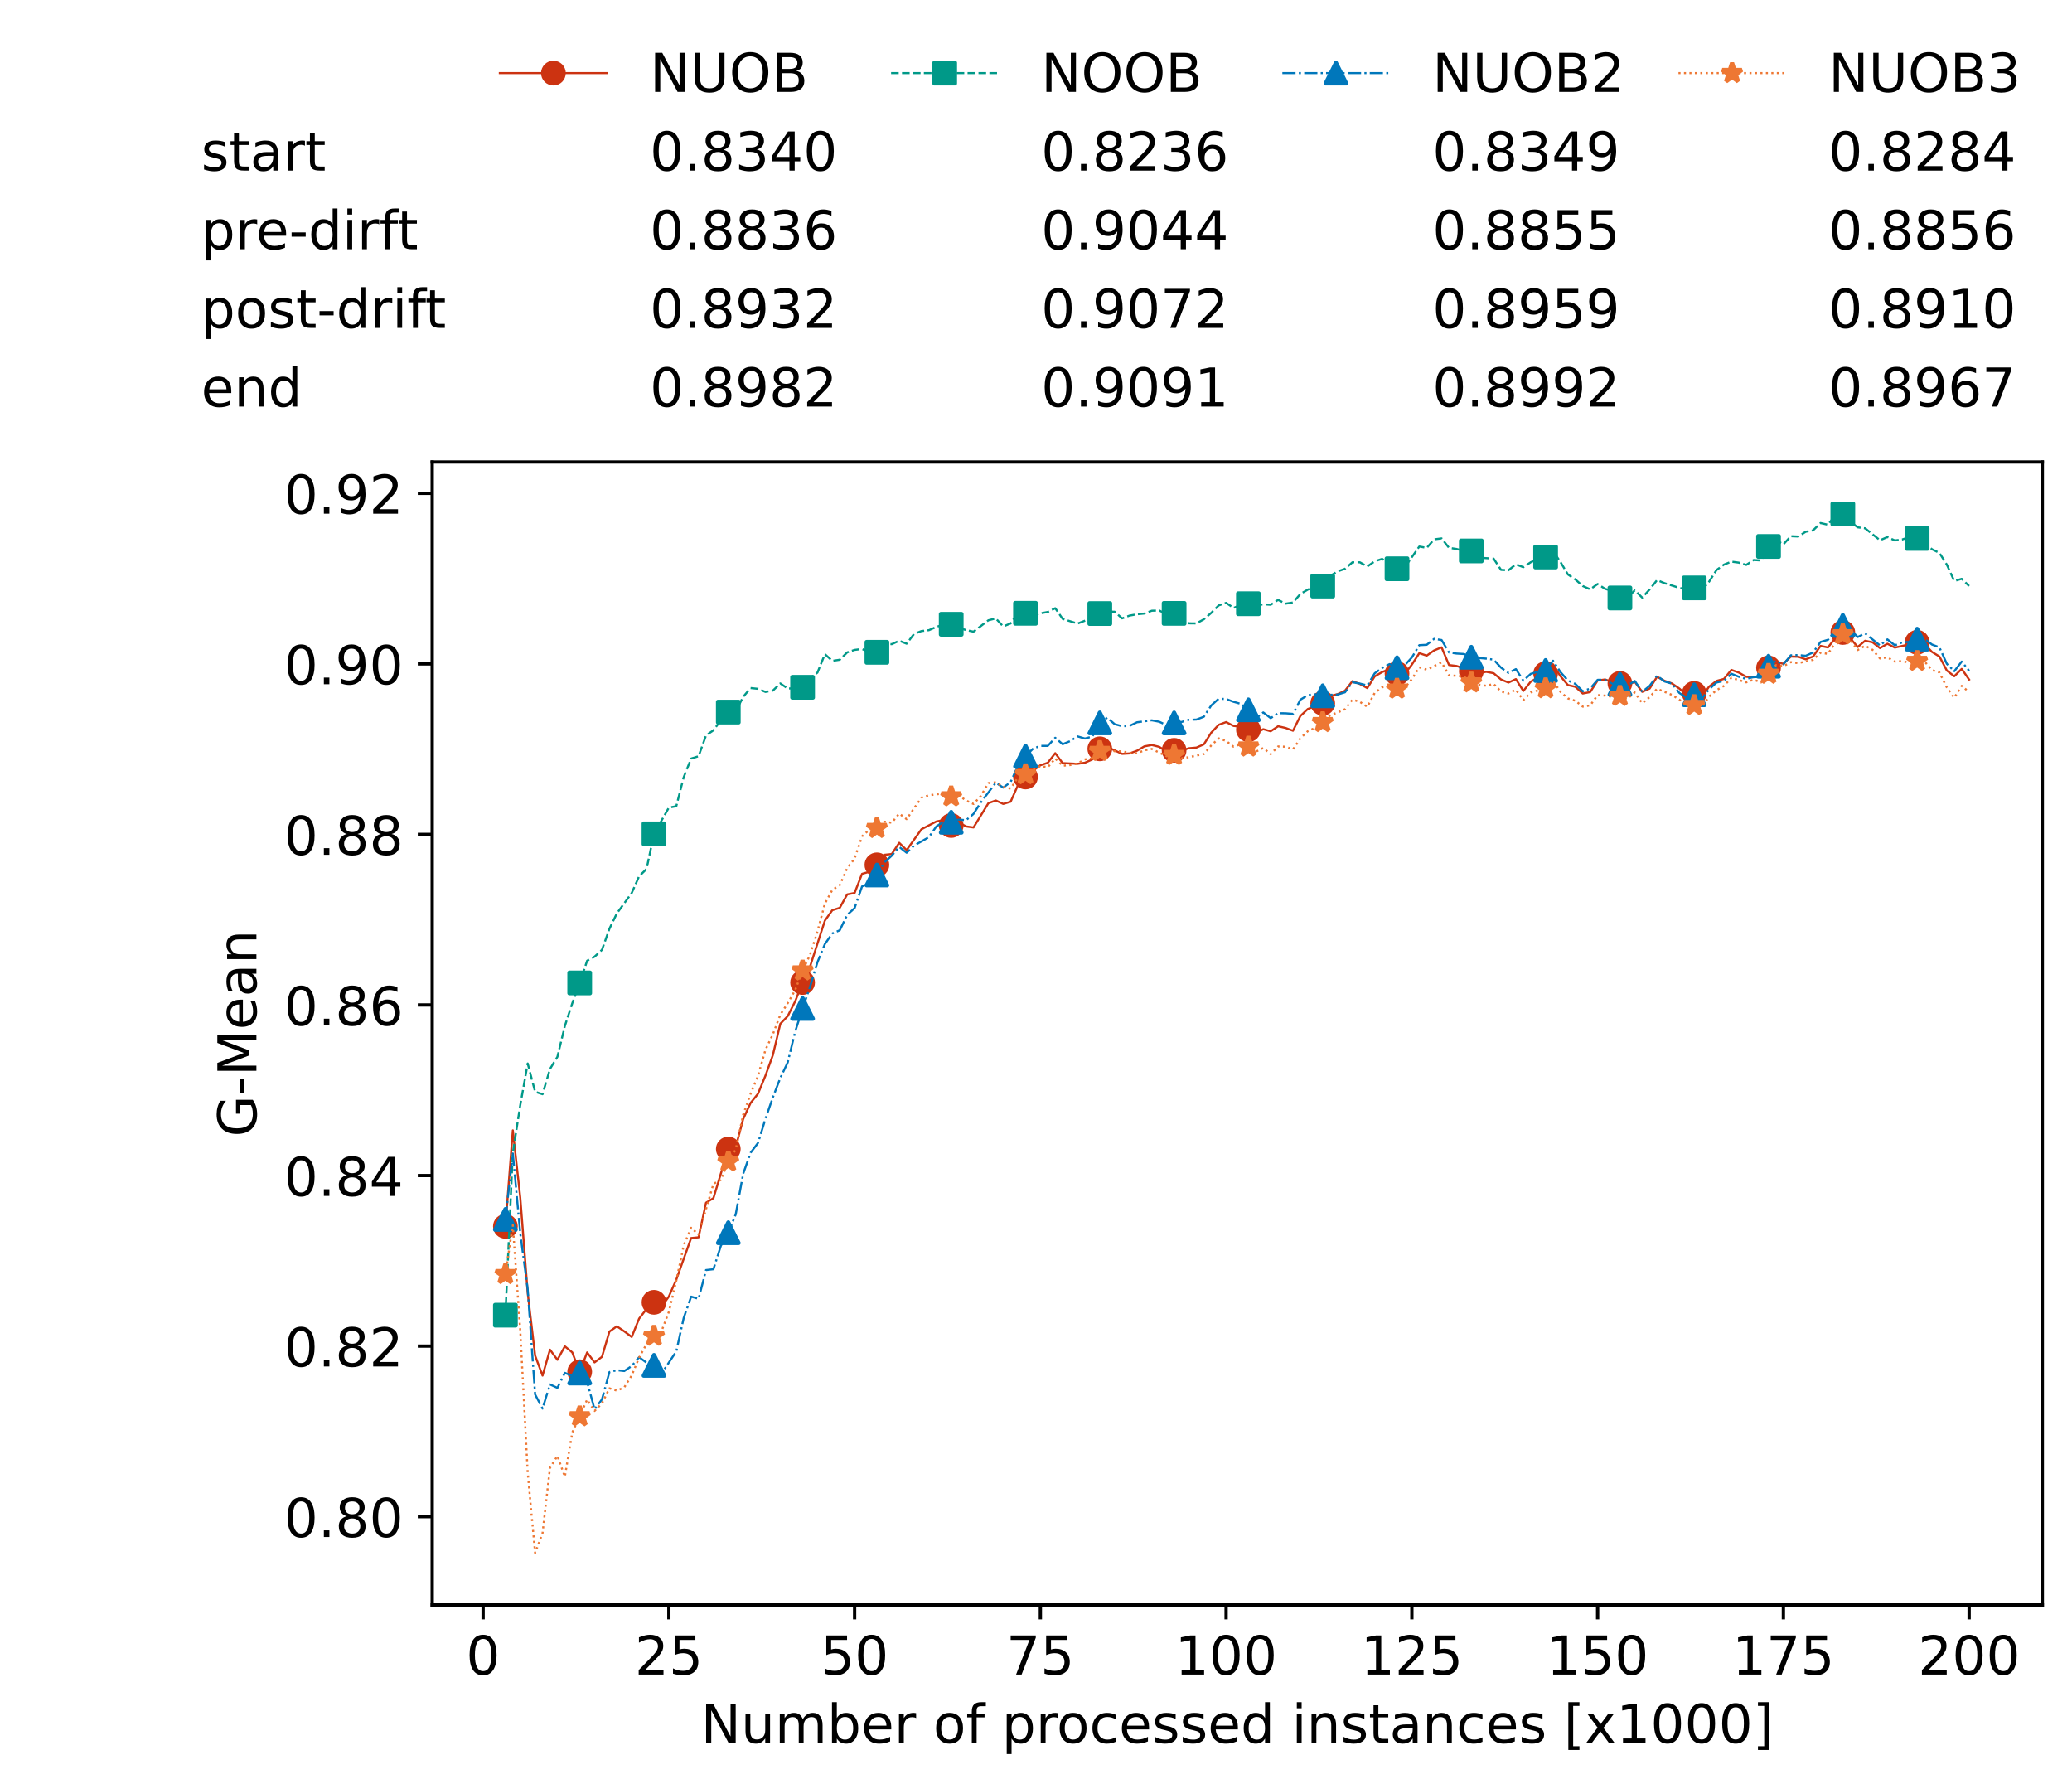 <?xml version="1.0" encoding="utf-8" standalone="no"?>
<!DOCTYPE svg PUBLIC "-//W3C//DTD SVG 1.1//EN"
  "http://www.w3.org/Graphics/SVG/1.1/DTD/svg11.dtd">
<!-- Created with matplotlib (https://matplotlib.org/) -->
<svg height="432.615pt" version="1.1" viewBox="0 0 502.65 432.615" width="502.65pt" xmlns="http://www.w3.org/2000/svg" xmlns:xlink="http://www.w3.org/1999/xlink">
 <defs>
  <style type="text/css">*{stroke-linecap:butt;stroke-linejoin:round;}</style>
 </defs>
 <g id="figure_1">
  <g id="patch_1">
   <path d="M 0 432.615 
L 502.65 432.615 
L 502.65 0 
L 0 0 
z
" style="fill:#ffffff;"/>
  </g>
  <g id="axes_1">
   <g id="patch_2">
    <path d="M 104.85 389.252 
L 495.45 389.252 
L 495.45 112.052 
L 104.85 112.052 
z
" style="fill:#ffffff;"/>
   </g>
   <g id="matplotlib.axis_1">
    <g id="xtick_1">
     <g id="line2d_1">
      <defs>
       <path d="M 0 0 
L 0 3.5 
" id="mac829d016b" style="stroke:#000000;stroke-width:0.8;"/>
      </defs>
      <g>
       <use style="stroke:#000000;stroke-width:0.8;" x="117.197" xlink:href="#mac829d016b" y="389.252"/>
      </g>
     </g>
     <g id="text_1">
      <!-- 0 -->
      <g transform="translate(113.061 406.13)scale(0.13 -0.13)">
       <defs>
        <path d="M 31.781 66.406 
Q 24.172 66.406 20.328 58.906 
Q 16.5 51.422 16.5 36.375 
Q 16.5 21.391 20.328 13.891 
Q 24.172 6.391 31.781 6.391 
Q 39.453 6.391 43.281 13.891 
Q 47.125 21.391 47.125 36.375 
Q 47.125 51.422 43.281 58.906 
Q 39.453 66.406 31.781 66.406 
z
M 31.781 74.219 
Q 44.047 74.219 50.516 64.516 
Q 56.984 54.828 56.984 36.375 
Q 56.984 17.969 50.516 8.266 
Q 44.047 -1.422 31.781 -1.422 
Q 19.531 -1.422 13.062 8.266 
Q 6.594 17.969 6.594 36.375 
Q 6.594 54.828 13.062 64.516 
Q 19.531 74.219 31.781 74.219 
z
" id="DejaVuSans-48"/>
       </defs>
       <use xlink:href="#DejaVuSans-48"/>
      </g>
     </g>
    </g>
    <g id="xtick_2">
     <g id="line2d_2">
      <g>
       <use style="stroke:#000000;stroke-width:0.8;" x="162.259" xlink:href="#mac829d016b" y="389.252"/>
      </g>
     </g>
     <g id="text_2">
      <!-- 25 -->
      <g transform="translate(153.988 406.13)scale(0.13 -0.13)">
       <defs>
        <path d="M 19.188 8.297 
L 53.609 8.297 
L 53.609 0 
L 7.328 0 
L 7.328 8.297 
Q 12.938 14.109 22.625 23.891 
Q 32.328 33.688 34.812 36.531 
Q 39.547 41.844 41.422 45.531 
Q 43.312 49.219 43.312 52.781 
Q 43.312 58.594 39.234 62.25 
Q 35.156 65.922 28.609 65.922 
Q 23.969 65.922 18.812 64.312 
Q 13.672 62.703 7.812 59.422 
L 7.812 69.391 
Q 13.766 71.781 18.938 73 
Q 24.125 74.219 28.422 74.219 
Q 39.75 74.219 46.484 68.547 
Q 53.219 62.891 53.219 53.422 
Q 53.219 48.922 51.531 44.891 
Q 49.859 40.875 45.406 35.406 
Q 44.188 33.984 37.641 27.219 
Q 31.109 20.453 19.188 8.297 
z
" id="DejaVuSans-50"/>
        <path d="M 10.797 72.906 
L 49.516 72.906 
L 49.516 64.594 
L 19.828 64.594 
L 19.828 46.734 
Q 21.969 47.469 24.109 47.828 
Q 26.266 48.188 28.422 48.188 
Q 40.625 48.188 47.75 41.5 
Q 54.891 34.812 54.891 23.391 
Q 54.891 11.625 47.562 5.094 
Q 40.234 -1.422 26.906 -1.422 
Q 22.312 -1.422 17.547 -0.641 
Q 12.797 0.141 7.719 1.703 
L 7.719 11.625 
Q 12.109 9.234 16.797 8.062 
Q 21.484 6.891 26.703 6.891 
Q 35.156 6.891 40.078 11.328 
Q 45.016 15.766 45.016 23.391 
Q 45.016 31 40.078 35.438 
Q 35.156 39.891 26.703 39.891 
Q 22.75 39.891 18.812 39.016 
Q 14.891 38.141 10.797 36.281 
z
" id="DejaVuSans-53"/>
       </defs>
       <use xlink:href="#DejaVuSans-50"/>
       <use x="63.623" xlink:href="#DejaVuSans-53"/>
      </g>
     </g>
    </g>
    <g id="xtick_3">
     <g id="line2d_3">
      <g>
       <use style="stroke:#000000;stroke-width:0.8;" x="207.322" xlink:href="#mac829d016b" y="389.252"/>
      </g>
     </g>
     <g id="text_3">
      <!-- 50 -->
      <g transform="translate(199.05 406.13)scale(0.13 -0.13)">
       <use xlink:href="#DejaVuSans-53"/>
       <use x="63.623" xlink:href="#DejaVuSans-48"/>
      </g>
     </g>
    </g>
    <g id="xtick_4">
     <g id="line2d_4">
      <g>
       <use style="stroke:#000000;stroke-width:0.8;" x="252.384" xlink:href="#mac829d016b" y="389.252"/>
      </g>
     </g>
     <g id="text_4">
      <!-- 75 -->
      <g transform="translate(244.113 406.13)scale(0.13 -0.13)">
       <defs>
        <path d="M 8.203 72.906 
L 55.078 72.906 
L 55.078 68.703 
L 28.609 0 
L 18.312 0 
L 43.219 64.594 
L 8.203 64.594 
z
" id="DejaVuSans-55"/>
       </defs>
       <use xlink:href="#DejaVuSans-55"/>
       <use x="63.623" xlink:href="#DejaVuSans-53"/>
      </g>
     </g>
    </g>
    <g id="xtick_5">
     <g id="line2d_5">
      <g>
       <use style="stroke:#000000;stroke-width:0.8;" x="297.446" xlink:href="#mac829d016b" y="389.252"/>
      </g>
     </g>
     <g id="text_5">
      <!-- 100 -->
      <g transform="translate(285.039 406.13)scale(0.13 -0.13)">
       <defs>
        <path d="M 12.406 8.297 
L 28.516 8.297 
L 28.516 63.922 
L 10.984 60.406 
L 10.984 69.391 
L 28.422 72.906 
L 38.281 72.906 
L 38.281 8.297 
L 54.391 8.297 
L 54.391 0 
L 12.406 0 
z
" id="DejaVuSans-49"/>
       </defs>
       <use xlink:href="#DejaVuSans-49"/>
       <use x="63.623" xlink:href="#DejaVuSans-48"/>
       <use x="127.246" xlink:href="#DejaVuSans-48"/>
      </g>
     </g>
    </g>
    <g id="xtick_6">
     <g id="line2d_6">
      <g>
       <use style="stroke:#000000;stroke-width:0.8;" x="342.509" xlink:href="#mac829d016b" y="389.252"/>
      </g>
     </g>
     <g id="text_6">
      <!-- 125 -->
      <g transform="translate(330.102 406.13)scale(0.13 -0.13)">
       <use xlink:href="#DejaVuSans-49"/>
       <use x="63.623" xlink:href="#DejaVuSans-50"/>
       <use x="127.246" xlink:href="#DejaVuSans-53"/>
      </g>
     </g>
    </g>
    <g id="xtick_7">
     <g id="line2d_7">
      <g>
       <use style="stroke:#000000;stroke-width:0.8;" x="387.571" xlink:href="#mac829d016b" y="389.252"/>
      </g>
     </g>
     <g id="text_7">
      <!-- 150 -->
      <g transform="translate(375.164 406.13)scale(0.13 -0.13)">
       <use xlink:href="#DejaVuSans-49"/>
       <use x="63.623" xlink:href="#DejaVuSans-53"/>
       <use x="127.246" xlink:href="#DejaVuSans-48"/>
      </g>
     </g>
    </g>
    <g id="xtick_8">
     <g id="line2d_8">
      <g>
       <use style="stroke:#000000;stroke-width:0.8;" x="432.633" xlink:href="#mac829d016b" y="389.252"/>
      </g>
     </g>
     <g id="text_8">
      <!-- 175 -->
      <g transform="translate(420.226 406.13)scale(0.13 -0.13)">
       <use xlink:href="#DejaVuSans-49"/>
       <use x="63.623" xlink:href="#DejaVuSans-55"/>
       <use x="127.246" xlink:href="#DejaVuSans-53"/>
      </g>
     </g>
    </g>
    <g id="xtick_9">
     <g id="line2d_9">
      <g>
       <use style="stroke:#000000;stroke-width:0.8;" x="477.695" xlink:href="#mac829d016b" y="389.252"/>
      </g>
     </g>
     <g id="text_9">
      <!-- 200 -->
      <g transform="translate(465.289 406.13)scale(0.13 -0.13)">
       <use xlink:href="#DejaVuSans-50"/>
       <use x="63.623" xlink:href="#DejaVuSans-48"/>
       <use x="127.246" xlink:href="#DejaVuSans-48"/>
      </g>
     </g>
    </g>
    <g id="text_10">
     <!-- Number of processed instances [x1000] -->
     <g transform="translate(170.025 422.711)scale(0.13 -0.13)">
      <defs>
       <path d="M 9.812 72.906 
L 23.094 72.906 
L 55.422 11.922 
L 55.422 72.906 
L 64.984 72.906 
L 64.984 0 
L 51.703 0 
L 19.391 60.984 
L 19.391 0 
L 9.812 0 
z
" id="DejaVuSans-78"/>
       <path d="M 8.5 21.578 
L 8.5 54.688 
L 17.484 54.688 
L 17.484 21.922 
Q 17.484 14.156 20.5 10.266 
Q 23.531 6.391 29.594 6.391 
Q 36.859 6.391 41.078 11.031 
Q 45.312 15.672 45.312 23.688 
L 45.312 54.688 
L 54.297 54.688 
L 54.297 0 
L 45.312 0 
L 45.312 8.406 
Q 42.047 3.422 37.719 1 
Q 33.406 -1.422 27.688 -1.422 
Q 18.266 -1.422 13.375 4.438 
Q 8.5 10.297 8.5 21.578 
z
M 31.109 56 
z
" id="DejaVuSans-117"/>
       <path d="M 52 44.188 
Q 55.375 50.25 60.062 53.125 
Q 64.75 56 71.094 56 
Q 79.641 56 84.281 50.016 
Q 88.922 44.047 88.922 33.016 
L 88.922 0 
L 79.891 0 
L 79.891 32.719 
Q 79.891 40.578 77.094 44.375 
Q 74.312 48.188 68.609 48.188 
Q 61.625 48.188 57.562 43.547 
Q 53.516 38.922 53.516 30.906 
L 53.516 0 
L 44.484 0 
L 44.484 32.719 
Q 44.484 40.625 41.703 44.406 
Q 38.922 48.188 33.109 48.188 
Q 26.219 48.188 22.156 43.531 
Q 18.109 38.875 18.109 30.906 
L 18.109 0 
L 9.078 0 
L 9.078 54.688 
L 18.109 54.688 
L 18.109 46.188 
Q 21.188 51.219 25.484 53.609 
Q 29.781 56 35.688 56 
Q 41.656 56 45.828 52.969 
Q 50 49.953 52 44.188 
z
" id="DejaVuSans-109"/>
       <path d="M 48.688 27.297 
Q 48.688 37.203 44.609 42.844 
Q 40.531 48.484 33.406 48.484 
Q 26.266 48.484 22.188 42.844 
Q 18.109 37.203 18.109 27.297 
Q 18.109 17.391 22.188 11.75 
Q 26.266 6.109 33.406 6.109 
Q 40.531 6.109 44.609 11.75 
Q 48.688 17.391 48.688 27.297 
z
M 18.109 46.391 
Q 20.953 51.266 25.266 53.625 
Q 29.594 56 35.594 56 
Q 45.562 56 51.781 48.094 
Q 58.016 40.188 58.016 27.297 
Q 58.016 14.406 51.781 6.484 
Q 45.562 -1.422 35.594 -1.422 
Q 29.594 -1.422 25.266 0.953 
Q 20.953 3.328 18.109 8.203 
L 18.109 0 
L 9.078 0 
L 9.078 75.984 
L 18.109 75.984 
z
" id="DejaVuSans-98"/>
       <path d="M 56.203 29.594 
L 56.203 25.203 
L 14.891 25.203 
Q 15.484 15.922 20.484 11.062 
Q 25.484 6.203 34.422 6.203 
Q 39.594 6.203 44.453 7.469 
Q 49.312 8.734 54.109 11.281 
L 54.109 2.781 
Q 49.266 0.734 44.188 -0.344 
Q 39.109 -1.422 33.891 -1.422 
Q 20.797 -1.422 13.156 6.188 
Q 5.516 13.812 5.516 26.812 
Q 5.516 40.234 12.766 48.109 
Q 20.016 56 32.328 56 
Q 43.359 56 49.781 48.891 
Q 56.203 41.797 56.203 29.594 
z
M 47.219 32.234 
Q 47.125 39.594 43.094 43.984 
Q 39.062 48.391 32.422 48.391 
Q 24.906 48.391 20.391 44.141 
Q 15.875 39.891 15.188 32.172 
z
" id="DejaVuSans-101"/>
       <path d="M 41.109 46.297 
Q 39.594 47.172 37.812 47.578 
Q 36.031 48 33.891 48 
Q 26.266 48 22.188 43.047 
Q 18.109 38.094 18.109 28.812 
L 18.109 0 
L 9.078 0 
L 9.078 54.688 
L 18.109 54.688 
L 18.109 46.188 
Q 20.953 51.172 25.484 53.578 
Q 30.031 56 36.531 56 
Q 37.453 56 38.578 55.875 
Q 39.703 55.766 41.062 55.516 
z
" id="DejaVuSans-114"/>
       <path id="DejaVuSans-32"/>
       <path d="M 30.609 48.391 
Q 23.391 48.391 19.188 42.75 
Q 14.984 37.109 14.984 27.297 
Q 14.984 17.484 19.156 11.844 
Q 23.344 6.203 30.609 6.203 
Q 37.797 6.203 41.984 11.859 
Q 46.188 17.531 46.188 27.297 
Q 46.188 37.016 41.984 42.703 
Q 37.797 48.391 30.609 48.391 
z
M 30.609 56 
Q 42.328 56 49.016 48.375 
Q 55.719 40.766 55.719 27.297 
Q 55.719 13.875 49.016 6.219 
Q 42.328 -1.422 30.609 -1.422 
Q 18.844 -1.422 12.172 6.219 
Q 5.516 13.875 5.516 27.297 
Q 5.516 40.766 12.172 48.375 
Q 18.844 56 30.609 56 
z
" id="DejaVuSans-111"/>
       <path d="M 37.109 75.984 
L 37.109 68.5 
L 28.516 68.5 
Q 23.688 68.5 21.797 66.547 
Q 19.922 64.594 19.922 59.516 
L 19.922 54.688 
L 34.719 54.688 
L 34.719 47.703 
L 19.922 47.703 
L 19.922 0 
L 10.891 0 
L 10.891 47.703 
L 2.297 47.703 
L 2.297 54.688 
L 10.891 54.688 
L 10.891 58.5 
Q 10.891 67.625 15.141 71.797 
Q 19.391 75.984 28.609 75.984 
z
" id="DejaVuSans-102"/>
       <path d="M 18.109 8.203 
L 18.109 -20.797 
L 9.078 -20.797 
L 9.078 54.688 
L 18.109 54.688 
L 18.109 46.391 
Q 20.953 51.266 25.266 53.625 
Q 29.594 56 35.594 56 
Q 45.562 56 51.781 48.094 
Q 58.016 40.188 58.016 27.297 
Q 58.016 14.406 51.781 6.484 
Q 45.562 -1.422 35.594 -1.422 
Q 29.594 -1.422 25.266 0.953 
Q 20.953 3.328 18.109 8.203 
z
M 48.688 27.297 
Q 48.688 37.203 44.609 42.844 
Q 40.531 48.484 33.406 48.484 
Q 26.266 48.484 22.188 42.844 
Q 18.109 37.203 18.109 27.297 
Q 18.109 17.391 22.188 11.75 
Q 26.266 6.109 33.406 6.109 
Q 40.531 6.109 44.609 11.75 
Q 48.688 17.391 48.688 27.297 
z
" id="DejaVuSans-112"/>
       <path d="M 48.781 52.594 
L 48.781 44.188 
Q 44.969 46.297 41.141 47.344 
Q 37.312 48.391 33.406 48.391 
Q 24.656 48.391 19.812 42.844 
Q 14.984 37.312 14.984 27.297 
Q 14.984 17.281 19.812 11.734 
Q 24.656 6.203 33.406 6.203 
Q 37.312 6.203 41.141 7.25 
Q 44.969 8.297 48.781 10.406 
L 48.781 2.094 
Q 45.016 0.344 40.984 -0.531 
Q 36.969 -1.422 32.422 -1.422 
Q 20.062 -1.422 12.781 6.344 
Q 5.516 14.109 5.516 27.297 
Q 5.516 40.672 12.859 48.328 
Q 20.219 56 33.016 56 
Q 37.156 56 41.109 55.141 
Q 45.062 54.297 48.781 52.594 
z
" id="DejaVuSans-99"/>
       <path d="M 44.281 53.078 
L 44.281 44.578 
Q 40.484 46.531 36.375 47.5 
Q 32.281 48.484 27.875 48.484 
Q 21.188 48.484 17.844 46.438 
Q 14.5 44.391 14.5 40.281 
Q 14.5 37.156 16.891 35.375 
Q 19.281 33.594 26.516 31.984 
L 29.594 31.297 
Q 39.156 29.25 43.188 25.516 
Q 47.219 21.781 47.219 15.094 
Q 47.219 7.469 41.188 3.016 
Q 35.156 -1.422 24.609 -1.422 
Q 20.219 -1.422 15.453 -0.562 
Q 10.688 0.297 5.422 2 
L 5.422 11.281 
Q 10.406 8.688 15.234 7.391 
Q 20.062 6.109 24.812 6.109 
Q 31.156 6.109 34.562 8.281 
Q 37.984 10.453 37.984 14.406 
Q 37.984 18.062 35.516 20.016 
Q 33.062 21.969 24.703 23.781 
L 21.578 24.516 
Q 13.234 26.266 9.516 29.906 
Q 5.812 33.547 5.812 39.891 
Q 5.812 47.609 11.281 51.797 
Q 16.75 56 26.812 56 
Q 31.781 56 36.172 55.266 
Q 40.578 54.547 44.281 53.078 
z
" id="DejaVuSans-115"/>
       <path d="M 45.406 46.391 
L 45.406 75.984 
L 54.391 75.984 
L 54.391 0 
L 45.406 0 
L 45.406 8.203 
Q 42.578 3.328 38.25 0.953 
Q 33.938 -1.422 27.875 -1.422 
Q 17.969 -1.422 11.734 6.484 
Q 5.516 14.406 5.516 27.297 
Q 5.516 40.188 11.734 48.094 
Q 17.969 56 27.875 56 
Q 33.938 56 38.25 53.625 
Q 42.578 51.266 45.406 46.391 
z
M 14.797 27.297 
Q 14.797 17.391 18.875 11.75 
Q 22.953 6.109 30.078 6.109 
Q 37.203 6.109 41.297 11.75 
Q 45.406 17.391 45.406 27.297 
Q 45.406 37.203 41.297 42.844 
Q 37.203 48.484 30.078 48.484 
Q 22.953 48.484 18.875 42.844 
Q 14.797 37.203 14.797 27.297 
z
" id="DejaVuSans-100"/>
       <path d="M 9.422 54.688 
L 18.406 54.688 
L 18.406 0 
L 9.422 0 
z
M 9.422 75.984 
L 18.406 75.984 
L 18.406 64.594 
L 9.422 64.594 
z
" id="DejaVuSans-105"/>
       <path d="M 54.891 33.016 
L 54.891 0 
L 45.906 0 
L 45.906 32.719 
Q 45.906 40.484 42.875 44.328 
Q 39.844 48.188 33.797 48.188 
Q 26.516 48.188 22.312 43.547 
Q 18.109 38.922 18.109 30.906 
L 18.109 0 
L 9.078 0 
L 9.078 54.688 
L 18.109 54.688 
L 18.109 46.188 
Q 21.344 51.125 25.703 53.562 
Q 30.078 56 35.797 56 
Q 45.219 56 50.047 50.172 
Q 54.891 44.344 54.891 33.016 
z
" id="DejaVuSans-110"/>
       <path d="M 18.312 70.219 
L 18.312 54.688 
L 36.812 54.688 
L 36.812 47.703 
L 18.312 47.703 
L 18.312 18.016 
Q 18.312 11.328 20.141 9.422 
Q 21.969 7.516 27.594 7.516 
L 36.812 7.516 
L 36.812 0 
L 27.594 0 
Q 17.188 0 13.234 3.875 
Q 9.281 7.766 9.281 18.016 
L 9.281 47.703 
L 2.688 47.703 
L 2.688 54.688 
L 9.281 54.688 
L 9.281 70.219 
z
" id="DejaVuSans-116"/>
       <path d="M 34.281 27.484 
Q 23.391 27.484 19.188 25 
Q 14.984 22.516 14.984 16.5 
Q 14.984 11.719 18.141 8.906 
Q 21.297 6.109 26.703 6.109 
Q 34.188 6.109 38.703 11.406 
Q 43.219 16.703 43.219 25.484 
L 43.219 27.484 
z
M 52.203 31.203 
L 52.203 0 
L 43.219 0 
L 43.219 8.297 
Q 40.141 3.328 35.547 0.953 
Q 30.953 -1.422 24.312 -1.422 
Q 15.922 -1.422 10.953 3.297 
Q 6 8.016 6 15.922 
Q 6 25.141 12.172 29.828 
Q 18.359 34.516 30.609 34.516 
L 43.219 34.516 
L 43.219 35.406 
Q 43.219 41.609 39.141 45 
Q 35.062 48.391 27.688 48.391 
Q 23 48.391 18.547 47.266 
Q 14.109 46.141 10.016 43.891 
L 10.016 52.203 
Q 14.938 54.109 19.578 55.047 
Q 24.219 56 28.609 56 
Q 40.484 56 46.344 49.844 
Q 52.203 43.703 52.203 31.203 
z
" id="DejaVuSans-97"/>
       <path d="M 8.594 75.984 
L 29.297 75.984 
L 29.297 69 
L 17.578 69 
L 17.578 -6.203 
L 29.297 -6.203 
L 29.297 -13.188 
L 8.594 -13.188 
z
" id="DejaVuSans-91"/>
       <path d="M 54.891 54.688 
L 35.109 28.078 
L 55.906 0 
L 45.312 0 
L 29.391 21.484 
L 13.484 0 
L 2.875 0 
L 24.125 28.609 
L 4.688 54.688 
L 15.281 54.688 
L 29.781 35.203 
L 44.281 54.688 
z
" id="DejaVuSans-120"/>
       <path d="M 30.422 75.984 
L 30.422 -13.188 
L 9.719 -13.188 
L 9.719 -6.203 
L 21.391 -6.203 
L 21.391 69 
L 9.719 69 
L 9.719 75.984 
z
" id="DejaVuSans-93"/>
      </defs>
      <use xlink:href="#DejaVuSans-78"/>
      <use x="74.805" xlink:href="#DejaVuSans-117"/>
      <use x="138.184" xlink:href="#DejaVuSans-109"/>
      <use x="235.596" xlink:href="#DejaVuSans-98"/>
      <use x="299.072" xlink:href="#DejaVuSans-101"/>
      <use x="360.596" xlink:href="#DejaVuSans-114"/>
      <use x="401.709" xlink:href="#DejaVuSans-32"/>
      <use x="433.496" xlink:href="#DejaVuSans-111"/>
      <use x="494.678" xlink:href="#DejaVuSans-102"/>
      <use x="529.883" xlink:href="#DejaVuSans-32"/>
      <use x="561.67" xlink:href="#DejaVuSans-112"/>
      <use x="625.146" xlink:href="#DejaVuSans-114"/>
      <use x="664.01" xlink:href="#DejaVuSans-111"/>
      <use x="725.191" xlink:href="#DejaVuSans-99"/>
      <use x="780.172" xlink:href="#DejaVuSans-101"/>
      <use x="841.695" xlink:href="#DejaVuSans-115"/>
      <use x="893.795" xlink:href="#DejaVuSans-115"/>
      <use x="945.895" xlink:href="#DejaVuSans-101"/>
      <use x="1007.418" xlink:href="#DejaVuSans-100"/>
      <use x="1070.895" xlink:href="#DejaVuSans-32"/>
      <use x="1102.682" xlink:href="#DejaVuSans-105"/>
      <use x="1130.465" xlink:href="#DejaVuSans-110"/>
      <use x="1193.844" xlink:href="#DejaVuSans-115"/>
      <use x="1245.943" xlink:href="#DejaVuSans-116"/>
      <use x="1285.152" xlink:href="#DejaVuSans-97"/>
      <use x="1346.432" xlink:href="#DejaVuSans-110"/>
      <use x="1409.811" xlink:href="#DejaVuSans-99"/>
      <use x="1464.791" xlink:href="#DejaVuSans-101"/>
      <use x="1526.314" xlink:href="#DejaVuSans-115"/>
      <use x="1578.414" xlink:href="#DejaVuSans-32"/>
      <use x="1610.201" xlink:href="#DejaVuSans-91"/>
      <use x="1649.215" xlink:href="#DejaVuSans-120"/>
      <use x="1708.395" xlink:href="#DejaVuSans-49"/>
      <use x="1772.018" xlink:href="#DejaVuSans-48"/>
      <use x="1835.641" xlink:href="#DejaVuSans-48"/>
      <use x="1899.264" xlink:href="#DejaVuSans-48"/>
      <use x="1962.887" xlink:href="#DejaVuSans-93"/>
     </g>
    </g>
   </g>
   <g id="matplotlib.axis_2">
    <g id="ytick_1">
     <g id="line2d_10">
      <defs>
       <path d="M 0 0 
L -3.5 0 
" id="m69e34b3bcc" style="stroke:#000000;stroke-width:0.8;"/>
      </defs>
      <g>
       <use style="stroke:#000000;stroke-width:0.8;" x="104.85" xlink:href="#m69e34b3bcc" y="367.839"/>
      </g>
     </g>
     <g id="text_11">
      <!-- 0.80 -->
      <g transform="translate(68.905 372.778)scale(0.13 -0.13)">
       <defs>
        <path d="M 10.688 12.406 
L 21 12.406 
L 21 0 
L 10.688 0 
z
" id="DejaVuSans-46"/>
        <path d="M 31.781 34.625 
Q 24.75 34.625 20.719 30.859 
Q 16.703 27.094 16.703 20.516 
Q 16.703 13.922 20.719 10.156 
Q 24.75 6.391 31.781 6.391 
Q 38.812 6.391 42.859 10.172 
Q 46.922 13.969 46.922 20.516 
Q 46.922 27.094 42.891 30.859 
Q 38.875 34.625 31.781 34.625 
z
M 21.922 38.812 
Q 15.578 40.375 12.031 44.719 
Q 8.5 49.078 8.5 55.328 
Q 8.5 64.062 14.719 69.141 
Q 20.953 74.219 31.781 74.219 
Q 42.672 74.219 48.875 69.141 
Q 55.078 64.062 55.078 55.328 
Q 55.078 49.078 51.531 44.719 
Q 48 40.375 41.703 38.812 
Q 48.828 37.156 52.797 32.312 
Q 56.781 27.484 56.781 20.516 
Q 56.781 9.906 50.312 4.234 
Q 43.844 -1.422 31.781 -1.422 
Q 19.734 -1.422 13.25 4.234 
Q 6.781 9.906 6.781 20.516 
Q 6.781 27.484 10.781 32.312 
Q 14.797 37.156 21.922 38.812 
z
M 18.312 54.391 
Q 18.312 48.734 21.844 45.562 
Q 25.391 42.391 31.781 42.391 
Q 38.141 42.391 41.719 45.562 
Q 45.312 48.734 45.312 54.391 
Q 45.312 60.062 41.719 63.234 
Q 38.141 66.406 31.781 66.406 
Q 25.391 66.406 21.844 63.234 
Q 18.312 60.062 18.312 54.391 
z
" id="DejaVuSans-56"/>
       </defs>
       <use xlink:href="#DejaVuSans-48"/>
       <use x="63.623" xlink:href="#DejaVuSans-46"/>
       <use x="95.41" xlink:href="#DejaVuSans-56"/>
       <use x="159.033" xlink:href="#DejaVuSans-48"/>
      </g>
     </g>
    </g>
    <g id="ytick_2">
     <g id="line2d_11">
      <g>
       <use style="stroke:#000000;stroke-width:0.8;" x="104.85" xlink:href="#m69e34b3bcc" y="326.473"/>
      </g>
     </g>
     <g id="text_12">
      <!-- 0.82 -->
      <g transform="translate(68.905 331.412)scale(0.13 -0.13)">
       <use xlink:href="#DejaVuSans-48"/>
       <use x="63.623" xlink:href="#DejaVuSans-46"/>
       <use x="95.41" xlink:href="#DejaVuSans-56"/>
       <use x="159.033" xlink:href="#DejaVuSans-50"/>
      </g>
     </g>
    </g>
    <g id="ytick_3">
     <g id="line2d_12">
      <g>
       <use style="stroke:#000000;stroke-width:0.8;" x="104.85" xlink:href="#m69e34b3bcc" y="285.108"/>
      </g>
     </g>
     <g id="text_13">
      <!-- 0.84 -->
      <g transform="translate(68.905 290.047)scale(0.13 -0.13)">
       <defs>
        <path d="M 37.797 64.312 
L 12.891 25.391 
L 37.797 25.391 
z
M 35.203 72.906 
L 47.609 72.906 
L 47.609 25.391 
L 58.016 25.391 
L 58.016 17.188 
L 47.609 17.188 
L 47.609 0 
L 37.797 0 
L 37.797 17.188 
L 4.891 17.188 
L 4.891 26.703 
z
" id="DejaVuSans-52"/>
       </defs>
       <use xlink:href="#DejaVuSans-48"/>
       <use x="63.623" xlink:href="#DejaVuSans-46"/>
       <use x="95.41" xlink:href="#DejaVuSans-56"/>
       <use x="159.033" xlink:href="#DejaVuSans-52"/>
      </g>
     </g>
    </g>
    <g id="ytick_4">
     <g id="line2d_13">
      <g>
       <use style="stroke:#000000;stroke-width:0.8;" x="104.85" xlink:href="#m69e34b3bcc" y="243.742"/>
      </g>
     </g>
     <g id="text_14">
      <!-- 0.86 -->
      <g transform="translate(68.905 248.681)scale(0.13 -0.13)">
       <defs>
        <path d="M 33.016 40.375 
Q 26.375 40.375 22.484 35.828 
Q 18.609 31.297 18.609 23.391 
Q 18.609 15.531 22.484 10.953 
Q 26.375 6.391 33.016 6.391 
Q 39.656 6.391 43.531 10.953 
Q 47.406 15.531 47.406 23.391 
Q 47.406 31.297 43.531 35.828 
Q 39.656 40.375 33.016 40.375 
z
M 52.594 71.297 
L 52.594 62.312 
Q 48.875 64.062 45.094 64.984 
Q 41.312 65.922 37.594 65.922 
Q 27.828 65.922 22.672 59.328 
Q 17.531 52.734 16.797 39.406 
Q 19.672 43.656 24.016 45.922 
Q 28.375 48.188 33.594 48.188 
Q 44.578 48.188 50.953 41.516 
Q 57.328 34.859 57.328 23.391 
Q 57.328 12.156 50.688 5.359 
Q 44.047 -1.422 33.016 -1.422 
Q 20.359 -1.422 13.672 8.266 
Q 6.984 17.969 6.984 36.375 
Q 6.984 53.656 15.188 63.938 
Q 23.391 74.219 37.203 74.219 
Q 40.922 74.219 44.703 73.484 
Q 48.484 72.75 52.594 71.297 
z
" id="DejaVuSans-54"/>
       </defs>
       <use xlink:href="#DejaVuSans-48"/>
       <use x="63.623" xlink:href="#DejaVuSans-46"/>
       <use x="95.41" xlink:href="#DejaVuSans-56"/>
       <use x="159.033" xlink:href="#DejaVuSans-54"/>
      </g>
     </g>
    </g>
    <g id="ytick_5">
     <g id="line2d_14">
      <g>
       <use style="stroke:#000000;stroke-width:0.8;" x="104.85" xlink:href="#m69e34b3bcc" y="202.377"/>
      </g>
     </g>
     <g id="text_15">
      <!-- 0.88 -->
      <g transform="translate(68.905 207.316)scale(0.13 -0.13)">
       <use xlink:href="#DejaVuSans-48"/>
       <use x="63.623" xlink:href="#DejaVuSans-46"/>
       <use x="95.41" xlink:href="#DejaVuSans-56"/>
       <use x="159.033" xlink:href="#DejaVuSans-56"/>
      </g>
     </g>
    </g>
    <g id="ytick_6">
     <g id="line2d_15">
      <g>
       <use style="stroke:#000000;stroke-width:0.8;" x="104.85" xlink:href="#m69e34b3bcc" y="161.011"/>
      </g>
     </g>
     <g id="text_16">
      <!-- 0.90 -->
      <g transform="translate(68.905 165.95)scale(0.13 -0.13)">
       <defs>
        <path d="M 10.984 1.516 
L 10.984 10.5 
Q 14.703 8.734 18.5 7.812 
Q 22.312 6.891 25.984 6.891 
Q 35.75 6.891 40.891 13.453 
Q 46.047 20.016 46.781 33.406 
Q 43.953 29.203 39.594 26.953 
Q 35.25 24.703 29.984 24.703 
Q 19.047 24.703 12.672 31.312 
Q 6.297 37.938 6.297 49.422 
Q 6.297 60.641 12.938 67.422 
Q 19.578 74.219 30.609 74.219 
Q 43.266 74.219 49.922 64.516 
Q 56.594 54.828 56.594 36.375 
Q 56.594 19.141 48.406 8.859 
Q 40.234 -1.422 26.422 -1.422 
Q 22.703 -1.422 18.891 -0.688 
Q 15.094 0.047 10.984 1.516 
z
M 30.609 32.422 
Q 37.25 32.422 41.125 36.953 
Q 45.016 41.5 45.016 49.422 
Q 45.016 57.281 41.125 61.844 
Q 37.25 66.406 30.609 66.406 
Q 23.969 66.406 20.094 61.844 
Q 16.219 57.281 16.219 49.422 
Q 16.219 41.5 20.094 36.953 
Q 23.969 32.422 30.609 32.422 
z
" id="DejaVuSans-57"/>
       </defs>
       <use xlink:href="#DejaVuSans-48"/>
       <use x="63.623" xlink:href="#DejaVuSans-46"/>
       <use x="95.41" xlink:href="#DejaVuSans-57"/>
       <use x="159.033" xlink:href="#DejaVuSans-48"/>
      </g>
     </g>
    </g>
    <g id="ytick_7">
     <g id="line2d_16">
      <g>
       <use style="stroke:#000000;stroke-width:0.8;" x="104.85" xlink:href="#m69e34b3bcc" y="119.645"/>
      </g>
     </g>
     <g id="text_17">
      <!-- 0.92 -->
      <g transform="translate(68.905 124.584)scale(0.13 -0.13)">
       <use xlink:href="#DejaVuSans-48"/>
       <use x="63.623" xlink:href="#DejaVuSans-46"/>
       <use x="95.41" xlink:href="#DejaVuSans-57"/>
       <use x="159.033" xlink:href="#DejaVuSans-50"/>
      </g>
     </g>
    </g>
    <g id="text_18">
     <!-- G-Mean -->
     <g transform="translate(62.201 275.744)rotate(-90)scale(0.13 -0.13)">
      <defs>
       <path d="M 59.516 10.406 
L 59.516 29.984 
L 43.406 29.984 
L 43.406 38.094 
L 69.281 38.094 
L 69.281 6.781 
Q 63.578 2.734 56.688 0.656 
Q 49.812 -1.422 42 -1.422 
Q 24.906 -1.422 15.25 8.562 
Q 5.609 18.562 5.609 36.375 
Q 5.609 54.25 15.25 64.234 
Q 24.906 74.219 42 74.219 
Q 49.125 74.219 55.547 72.453 
Q 61.969 70.703 67.391 67.281 
L 67.391 56.781 
Q 61.922 61.422 55.766 63.766 
Q 49.609 66.109 42.828 66.109 
Q 29.438 66.109 22.719 58.641 
Q 16.016 51.172 16.016 36.375 
Q 16.016 21.625 22.719 14.156 
Q 29.438 6.688 42.828 6.688 
Q 48.047 6.688 52.141 7.594 
Q 56.25 8.5 59.516 10.406 
z
" id="DejaVuSans-71"/>
       <path d="M 4.891 31.391 
L 31.203 31.391 
L 31.203 23.391 
L 4.891 23.391 
z
" id="DejaVuSans-45"/>
       <path d="M 9.812 72.906 
L 24.516 72.906 
L 43.109 23.297 
L 61.812 72.906 
L 76.516 72.906 
L 76.516 0 
L 66.891 0 
L 66.891 64.016 
L 48.094 14.016 
L 38.188 14.016 
L 19.391 64.016 
L 19.391 0 
L 9.812 0 
z
" id="DejaVuSans-77"/>
      </defs>
      <use xlink:href="#DejaVuSans-71"/>
      <use x="77.49" xlink:href="#DejaVuSans-45"/>
      <use x="113.574" xlink:href="#DejaVuSans-77"/>
      <use x="199.854" xlink:href="#DejaVuSans-101"/>
      <use x="261.377" xlink:href="#DejaVuSans-97"/>
      <use x="322.656" xlink:href="#DejaVuSans-110"/>
     </g>
    </g>
   </g>
   <g id="line2d_17"/>
   <g id="line2d_18"/>
   <g id="line2d_19"/>
   <g id="line2d_20"/>
   <g id="line2d_21"/>
   <g id="line2d_22">
    <path clip-path="url(#p880da70b2a)" d="M 122.605 297.428 
L 124.407 274.146 
L 126.21 290.405 
L 128.012 313.572 
L 129.815 328.776 
L 131.617 333.626 
L 133.419 327.342 
L 135.222 329.795 
L 137.024 326.528 
L 138.827 327.998 
L 140.629 332.697 
L 142.432 328.004 
L 144.234 330.422 
L 146.037 329.065 
L 147.839 322.952 
L 149.642 321.677 
L 151.444 322.893 
L 153.247 324.253 
L 155.049 319.792 
L 156.852 317.471 
L 158.654 315.853 
L 160.457 316.978 
L 162.259 314.442 
L 164.062 310.355 
L 167.667 300.266 
L 169.469 300.092 
L 171.272 291.699 
L 173.074 290.587 
L 176.679 278.673 
L 178.482 278.205 
L 180.284 271.419 
L 182.087 267.513 
L 183.889 265.268 
L 185.692 260.882 
L 187.494 255.897 
L 189.297 248.309 
L 191.099 246.437 
L 192.902 242.87 
L 194.704 238.291 
L 196.507 234.434 
L 200.112 223.272 
L 201.914 220.753 
L 203.717 220.18 
L 205.519 216.924 
L 207.322 216.568 
L 209.124 211.931 
L 210.927 211.429 
L 212.729 209.752 
L 214.532 207.311 
L 216.334 207.129 
L 218.137 204.408 
L 219.939 206.178 
L 223.544 201.114 
L 227.149 199.237 
L 228.952 198.879 
L 230.754 200.213 
L 232.557 199.448 
L 234.359 200.438 
L 236.162 200.687 
L 239.767 194.807 
L 241.569 194.14 
L 243.372 194.978 
L 245.174 194.444 
L 246.976 190.368 
L 248.779 188.447 
L 250.581 186.937 
L 252.384 185.606 
L 254.186 184.996 
L 255.989 182.674 
L 257.791 185.087 
L 261.396 185.251 
L 263.199 184.984 
L 265.001 184.186 
L 266.804 181.616 
L 268.606 181.143 
L 272.211 182.837 
L 274.014 182.731 
L 275.816 182.083 
L 277.619 181.014 
L 279.421 180.69 
L 281.224 181.135 
L 283.026 182.297 
L 284.829 181.987 
L 286.631 182.013 
L 288.434 181.47 
L 290.236 181.316 
L 292.039 180.534 
L 293.841 177.69 
L 295.644 175.791 
L 297.446 175.128 
L 299.249 176.059 
L 301.051 176.274 
L 304.656 177.775 
L 306.459 176.854 
L 308.261 177.353 
L 310.064 176.14 
L 311.866 176.552 
L 313.669 177.23 
L 315.471 173.638 
L 317.274 171.949 
L 320.879 170.561 
L 322.681 168.787 
L 324.484 168.368 
L 326.286 167.517 
L 328.089 165.199 
L 329.891 165.894 
L 331.694 166.88 
L 333.496 164.046 
L 335.299 162.998 
L 337.101 162.285 
L 338.904 163.373 
L 340.706 163.556 
L 342.509 161.183 
L 344.311 158.413 
L 346.114 159.011 
L 347.916 157.748 
L 349.719 157.004 
L 351.521 161.291 
L 353.324 161.514 
L 355.126 162.083 
L 356.928 162.793 
L 358.731 163.277 
L 360.533 162.933 
L 362.336 163.276 
L 364.138 164.801 
L 365.941 165.546 
L 367.743 164.709 
L 369.546 167.584 
L 371.348 165.331 
L 373.151 164.27 
L 374.953 163.364 
L 376.756 161.132 
L 378.558 164.004 
L 380.361 166.151 
L 382.163 166.569 
L 383.966 168.199 
L 385.768 167.846 
L 387.571 165.046 
L 389.373 164.796 
L 391.176 165.402 
L 394.781 166.183 
L 396.583 165.37 
L 398.386 167.793 
L 400.188 166.998 
L 401.991 164.146 
L 403.793 165.116 
L 405.596 165.763 
L 407.398 166.995 
L 409.201 168.606 
L 411.003 168.168 
L 412.806 169.17 
L 414.608 166.527 
L 416.411 165.148 
L 418.213 164.663 
L 420.016 162.483 
L 421.818 163.12 
L 423.621 164.151 
L 425.423 164.251 
L 427.226 164.066 
L 429.028 161.989 
L 430.831 160.636 
L 432.633 160.986 
L 434.436 159.241 
L 436.238 159.281 
L 438.041 159.901 
L 439.843 159.23 
L 441.646 156.656 
L 443.448 157.028 
L 445.251 154.731 
L 447.053 153.401 
L 448.856 154.795 
L 450.658 156.92 
L 452.461 155.409 
L 454.263 155.782 
L 456.066 157.18 
L 457.868 156.133 
L 459.671 157.065 
L 463.276 156.255 
L 465.078 155.78 
L 466.881 156.204 
L 468.683 158.12 
L 470.485 159.222 
L 472.288 162.634 
L 474.09 164.026 
L 475.893 162.23 
L 477.695 164.825 
L 477.695 164.825 
" style="fill:none;stroke:#cc3311;stroke-linecap:square;stroke-width:0.5;"/>
    <defs>
     <path d="M 0 2.5 
C 0.663 2.5 1.299 2.237 1.768 1.768 
C 2.237 1.299 2.5 0.663 2.5 0 
C 2.5 -0.663 2.237 -1.299 1.768 -1.768 
C 1.299 -2.237 0.663 -2.5 0 -2.5 
C -0.663 -2.5 -1.299 -2.237 -1.768 -1.768 
C -2.237 -1.299 -2.5 -0.663 -2.5 0 
C -2.5 0.663 -2.237 1.299 -1.768 1.768 
C -1.299 2.237 -0.663 2.5 0 2.5 
z
" id="m314c899e70" style="stroke:#cc3311;"/>
    </defs>
    <g clip-path="url(#p880da70b2a)">
     <use style="fill:#cc3311;stroke:#cc3311;" x="122.605" xlink:href="#m314c899e70" y="297.428"/>
     <use style="fill:#cc3311;stroke:#cc3311;" x="140.629" xlink:href="#m314c899e70" y="332.697"/>
     <use style="fill:#cc3311;stroke:#cc3311;" x="158.654" xlink:href="#m314c899e70" y="315.853"/>
     <use style="fill:#cc3311;stroke:#cc3311;" x="176.679" xlink:href="#m314c899e70" y="278.673"/>
     <use style="fill:#cc3311;stroke:#cc3311;" x="194.704" xlink:href="#m314c899e70" y="238.291"/>
     <use style="fill:#cc3311;stroke:#cc3311;" x="212.729" xlink:href="#m314c899e70" y="209.752"/>
     <use style="fill:#cc3311;stroke:#cc3311;" x="230.754" xlink:href="#m314c899e70" y="200.213"/>
     <use style="fill:#cc3311;stroke:#cc3311;" x="248.779" xlink:href="#m314c899e70" y="188.447"/>
     <use style="fill:#cc3311;stroke:#cc3311;" x="266.804" xlink:href="#m314c899e70" y="181.616"/>
     <use style="fill:#cc3311;stroke:#cc3311;" x="284.829" xlink:href="#m314c899e70" y="181.987"/>
     <use style="fill:#cc3311;stroke:#cc3311;" x="302.854" xlink:href="#m314c899e70" y="176.977"/>
     <use style="fill:#cc3311;stroke:#cc3311;" x="320.879" xlink:href="#m314c899e70" y="170.561"/>
     <use style="fill:#cc3311;stroke:#cc3311;" x="338.904" xlink:href="#m314c899e70" y="163.373"/>
     <use style="fill:#cc3311;stroke:#cc3311;" x="356.928" xlink:href="#m314c899e70" y="162.793"/>
     <use style="fill:#cc3311;stroke:#cc3311;" x="374.953" xlink:href="#m314c899e70" y="163.364"/>
     <use style="fill:#cc3311;stroke:#cc3311;" x="392.978" xlink:href="#m314c899e70" y="165.747"/>
     <use style="fill:#cc3311;stroke:#cc3311;" x="411.003" xlink:href="#m314c899e70" y="168.168"/>
     <use style="fill:#cc3311;stroke:#cc3311;" x="429.028" xlink:href="#m314c899e70" y="161.989"/>
     <use style="fill:#cc3311;stroke:#cc3311;" x="447.053" xlink:href="#m314c899e70" y="153.401"/>
     <use style="fill:#cc3311;stroke:#cc3311;" x="465.078" xlink:href="#m314c899e70" y="155.78"/>
    </g>
   </g>
   <g id="line2d_23"/>
   <g id="line2d_24"/>
   <g id="line2d_25"/>
   <g id="line2d_26"/>
   <g id="line2d_27">
    <path clip-path="url(#p880da70b2a)" d="M 122.605 318.979 
L 124.407 279.644 
L 126.21 268.045 
L 128.012 257.928 
L 129.815 264.792 
L 131.617 265.387 
L 133.419 259.266 
L 135.222 256.32 
L 137.024 248.85 
L 138.827 243.337 
L 140.629 238.39 
L 142.432 233.011 
L 144.234 232.028 
L 146.037 230.367 
L 147.839 225.259 
L 149.642 221.536 
L 153.247 216.584 
L 155.049 212.516 
L 156.852 210.748 
L 158.654 202.232 
L 162.259 195.875 
L 164.062 195.535 
L 165.864 188.489 
L 167.667 183.972 
L 169.469 183.408 
L 171.272 178.372 
L 173.074 177.12 
L 174.877 174.685 
L 176.679 172.704 
L 178.482 172.544 
L 180.284 169.008 
L 182.087 166.872 
L 183.889 167.062 
L 185.692 167.815 
L 187.494 167.494 
L 189.297 165.758 
L 191.099 166.992 
L 192.902 166.928 
L 194.704 166.692 
L 196.507 164.535 
L 198.309 163.131 
L 200.112 158.662 
L 201.914 160.282 
L 203.717 160.012 
L 205.519 158.227 
L 207.322 157.627 
L 209.124 157.399 
L 210.927 158.233 
L 212.729 158.211 
L 214.532 156.062 
L 216.334 156.236 
L 218.137 155.406 
L 219.939 156.117 
L 221.742 153.758 
L 223.544 153.053 
L 225.347 152.846 
L 227.149 152.048 
L 228.952 151.472 
L 230.754 151.41 
L 232.557 152.297 
L 234.359 152.81 
L 236.162 153.204 
L 239.767 150.445 
L 241.569 149.993 
L 243.372 151.938 
L 245.174 151.206 
L 246.976 148.629 
L 248.779 148.745 
L 250.581 149.325 
L 252.384 148.758 
L 254.186 148.424 
L 255.989 147.514 
L 257.791 150.099 
L 261.396 151.241 
L 265.001 149.854 
L 266.804 148.803 
L 268.606 148.308 
L 270.409 148.371 
L 272.211 149.981 
L 274.014 149.31 
L 275.816 148.981 
L 277.619 148.807 
L 279.421 148.12 
L 281.224 148.071 
L 283.026 148.962 
L 284.829 148.764 
L 286.631 150.23 
L 288.434 151.178 
L 290.236 151.202 
L 292.039 150.205 
L 293.841 148.647 
L 295.644 146.835 
L 297.446 146.216 
L 299.249 147.443 
L 301.051 146.704 
L 302.854 146.426 
L 304.656 146.92 
L 306.459 146.565 
L 308.261 146.674 
L 310.064 145.495 
L 311.866 146.409 
L 313.669 146.126 
L 315.471 144.049 
L 317.274 142.996 
L 319.076 142.27 
L 320.879 142.14 
L 322.681 139.685 
L 324.484 138.584 
L 326.286 137.948 
L 328.089 136.379 
L 329.891 136.375 
L 331.694 137.395 
L 333.496 136.128 
L 335.299 135.551 
L 337.101 136.868 
L 338.904 137.946 
L 340.706 137.696 
L 344.311 132.55 
L 346.114 132.876 
L 347.916 130.807 
L 349.719 130.58 
L 351.521 132.871 
L 353.324 133.135 
L 355.126 133.628 
L 356.928 133.618 
L 358.731 135.253 
L 362.336 135.482 
L 364.138 138.209 
L 365.941 138.307 
L 367.743 136.866 
L 369.546 137.561 
L 371.348 136.362 
L 373.151 135.55 
L 374.953 135.092 
L 376.756 133.635 
L 378.558 136.305 
L 380.361 139.321 
L 382.163 140.528 
L 383.966 142.125 
L 385.768 142.932 
L 387.571 141.636 
L 389.373 142.811 
L 391.176 143.358 
L 392.978 145.03 
L 394.781 144.962 
L 396.583 143.176 
L 398.386 144.94 
L 400.188 142.956 
L 401.991 140.688 
L 403.793 141.433 
L 407.398 142.58 
L 409.201 142.963 
L 411.003 142.585 
L 412.806 143.173 
L 414.608 141.087 
L 416.411 138.252 
L 418.213 136.941 
L 420.016 136.216 
L 421.818 136.457 
L 423.621 137.01 
L 425.423 135.824 
L 427.226 135.935 
L 429.028 132.53 
L 430.831 130.966 
L 432.633 132.021 
L 434.436 130.048 
L 436.238 130.127 
L 438.041 128.97 
L 439.843 128.623 
L 441.646 126.855 
L 443.448 127.268 
L 445.251 124.882 
L 447.053 124.652 
L 448.856 126.503 
L 450.658 127.897 
L 452.461 128.133 
L 456.066 131.026 
L 457.868 130.252 
L 459.671 131.074 
L 461.473 130.836 
L 463.276 130.214 
L 465.078 130.582 
L 466.881 131.566 
L 468.683 133.215 
L 470.485 134.102 
L 472.288 136.953 
L 474.09 140.926 
L 475.893 140.379 
L 477.695 142.129 
L 477.695 142.129 
" style="fill:none;stroke:#009988;stroke-dasharray:1.85,0.8;stroke-dashoffset:0;stroke-width:0.5;"/>
    <defs>
     <path d="M -2.5 2.5 
L 2.5 2.5 
L 2.5 -2.5 
L -2.5 -2.5 
z
" id="m0cad616769" style="stroke:#009988;stroke-linejoin:miter;"/>
    </defs>
    <g clip-path="url(#p880da70b2a)">
     <use style="fill:#009988;stroke:#009988;stroke-linejoin:miter;" x="122.605" xlink:href="#m0cad616769" y="318.979"/>
     <use style="fill:#009988;stroke:#009988;stroke-linejoin:miter;" x="140.629" xlink:href="#m0cad616769" y="238.39"/>
     <use style="fill:#009988;stroke:#009988;stroke-linejoin:miter;" x="158.654" xlink:href="#m0cad616769" y="202.232"/>
     <use style="fill:#009988;stroke:#009988;stroke-linejoin:miter;" x="176.679" xlink:href="#m0cad616769" y="172.704"/>
     <use style="fill:#009988;stroke:#009988;stroke-linejoin:miter;" x="194.704" xlink:href="#m0cad616769" y="166.692"/>
     <use style="fill:#009988;stroke:#009988;stroke-linejoin:miter;" x="212.729" xlink:href="#m0cad616769" y="158.211"/>
     <use style="fill:#009988;stroke:#009988;stroke-linejoin:miter;" x="230.754" xlink:href="#m0cad616769" y="151.41"/>
     <use style="fill:#009988;stroke:#009988;stroke-linejoin:miter;" x="248.779" xlink:href="#m0cad616769" y="148.745"/>
     <use style="fill:#009988;stroke:#009988;stroke-linejoin:miter;" x="266.804" xlink:href="#m0cad616769" y="148.803"/>
     <use style="fill:#009988;stroke:#009988;stroke-linejoin:miter;" x="284.829" xlink:href="#m0cad616769" y="148.764"/>
     <use style="fill:#009988;stroke:#009988;stroke-linejoin:miter;" x="302.854" xlink:href="#m0cad616769" y="146.426"/>
     <use style="fill:#009988;stroke:#009988;stroke-linejoin:miter;" x="320.879" xlink:href="#m0cad616769" y="142.14"/>
     <use style="fill:#009988;stroke:#009988;stroke-linejoin:miter;" x="338.904" xlink:href="#m0cad616769" y="137.946"/>
     <use style="fill:#009988;stroke:#009988;stroke-linejoin:miter;" x="356.928" xlink:href="#m0cad616769" y="133.618"/>
     <use style="fill:#009988;stroke:#009988;stroke-linejoin:miter;" x="374.953" xlink:href="#m0cad616769" y="135.092"/>
     <use style="fill:#009988;stroke:#009988;stroke-linejoin:miter;" x="392.978" xlink:href="#m0cad616769" y="145.03"/>
     <use style="fill:#009988;stroke:#009988;stroke-linejoin:miter;" x="411.003" xlink:href="#m0cad616769" y="142.585"/>
     <use style="fill:#009988;stroke:#009988;stroke-linejoin:miter;" x="429.028" xlink:href="#m0cad616769" y="132.53"/>
     <use style="fill:#009988;stroke:#009988;stroke-linejoin:miter;" x="447.053" xlink:href="#m0cad616769" y="124.652"/>
     <use style="fill:#009988;stroke:#009988;stroke-linejoin:miter;" x="465.078" xlink:href="#m0cad616769" y="130.582"/>
    </g>
   </g>
   <g id="line2d_28"/>
   <g id="line2d_29"/>
   <g id="line2d_30"/>
   <g id="line2d_31"/>
   <g id="line2d_32">
    <path clip-path="url(#p880da70b2a)" d="M 122.605 295.745 
L 124.407 279.747 
L 126.21 299.116 
L 128.012 312.644 
L 129.815 338.201 
L 131.617 341.627 
L 133.419 335.772 
L 135.222 336.604 
L 137.024 332.965 
L 138.827 333.712 
L 140.629 333.006 
L 142.432 335.154 
L 144.234 341.796 
L 146.037 339.385 
L 147.839 332.777 
L 149.642 332.315 
L 151.444 332.52 
L 153.247 331.306 
L 155.049 329.161 
L 156.852 330.498 
L 158.654 331.143 
L 160.457 333.163 
L 164.062 327.762 
L 165.864 319.637 
L 167.667 314.472 
L 169.469 315.013 
L 171.272 308.033 
L 173.074 307.831 
L 174.877 302.15 
L 176.679 298.973 
L 178.482 294.522 
L 180.284 284.697 
L 182.087 279.586 
L 183.889 277.196 
L 185.692 271.368 
L 187.494 266.151 
L 189.297 261.461 
L 191.099 257.659 
L 192.902 250.21 
L 194.704 244.586 
L 196.507 239.339 
L 198.309 233.366 
L 200.112 228.961 
L 201.914 226.395 
L 203.717 225.628 
L 205.519 221.894 
L 207.322 220.228 
L 209.124 214.988 
L 210.927 214.154 
L 212.729 212.218 
L 214.532 209.188 
L 216.334 207.514 
L 218.137 205.395 
L 219.939 206.812 
L 221.742 205.093 
L 225.347 203.031 
L 227.149 200.442 
L 228.952 199.245 
L 230.754 199.428 
L 232.557 198.779 
L 234.359 198.919 
L 236.162 197.398 
L 237.964 194.576 
L 241.569 189.83 
L 243.372 191.026 
L 245.174 189.675 
L 246.976 185.666 
L 248.779 183.383 
L 250.581 181.606 
L 252.384 180.899 
L 254.186 180.899 
L 255.989 178.942 
L 257.791 180.497 
L 259.594 179.751 
L 261.396 178.598 
L 263.199 179.125 
L 265.001 178.624 
L 266.804 175.329 
L 268.606 174.059 
L 270.409 175.636 
L 272.211 176.129 
L 274.014 176.061 
L 275.816 175.179 
L 279.421 174.702 
L 281.224 175.049 
L 283.026 175.875 
L 284.829 175.336 
L 286.631 175.102 
L 288.434 174.577 
L 290.236 174.519 
L 292.039 173.839 
L 293.841 171.094 
L 295.644 169.462 
L 297.446 169.534 
L 299.249 170.212 
L 301.051 170.724 
L 302.854 172.156 
L 304.656 174.226 
L 306.459 172.796 
L 308.261 174.169 
L 310.064 172.977 
L 311.866 172.999 
L 313.669 173.141 
L 315.471 169.695 
L 317.274 168.589 
L 319.076 168.404 
L 320.879 168.758 
L 322.681 168.526 
L 324.484 168.456 
L 326.286 167.907 
L 328.089 165.475 
L 329.891 165.791 
L 331.694 166.247 
L 333.496 163.294 
L 335.299 161.998 
L 337.101 161.064 
L 338.904 161.957 
L 340.706 161.42 
L 342.509 159.458 
L 344.311 156.479 
L 346.114 156.383 
L 347.916 154.946 
L 349.719 155.228 
L 351.521 158.244 
L 353.324 158.506 
L 355.126 158.616 
L 356.928 159.406 
L 360.533 159.739 
L 362.336 159.981 
L 364.138 161.921 
L 365.941 163.199 
L 367.743 162.287 
L 369.546 165.075 
L 371.348 163.432 
L 373.151 162.923 
L 374.953 162.614 
L 376.756 160.247 
L 378.558 163.005 
L 380.361 165.037 
L 382.163 165.864 
L 383.966 167.659 
L 385.768 166.982 
L 387.571 164.885 
L 389.373 164.869 
L 391.176 165.831 
L 392.978 165.968 
L 394.781 166.286 
L 396.583 165.154 
L 398.386 167.784 
L 400.188 166.353 
L 401.991 163.894 
L 403.793 165.278 
L 405.596 165.806 
L 407.398 168.07 
L 409.201 169.239 
L 411.003 168.507 
L 412.806 169.506 
L 414.608 167.191 
L 416.411 165.536 
L 418.213 165.143 
L 420.016 163.405 
L 421.818 164.134 
L 423.621 164.658 
L 425.423 164.21 
L 427.226 164.251 
L 429.028 161.584 
L 430.831 160.24 
L 432.633 161.133 
L 434.436 158.931 
L 436.238 158.876 
L 438.041 159.055 
L 439.843 158.243 
L 441.646 155.704 
L 443.448 155.174 
L 445.251 152.988 
L 447.053 151.681 
L 448.856 152.648 
L 450.658 154.507 
L 452.461 153.628 
L 456.066 156.548 
L 457.868 155.071 
L 459.671 156.512 
L 461.473 155.802 
L 463.276 155.677 
L 465.078 155.023 
L 466.881 154.953 
L 468.683 156.326 
L 470.485 157.008 
L 472.288 161.003 
L 474.09 162.797 
L 475.893 160.457 
L 477.695 162.695 
L 477.695 162.695 
" style="fill:none;stroke:#0077bb;stroke-dasharray:3.2,0.8,0.5,0.8;stroke-dashoffset:0;stroke-width:0.5;"/>
    <defs>
     <path d="M 0 -2.5 
L -2.5 2.5 
L 2.5 2.5 
z
" id="ma0332b62b7" style="stroke:#0077bb;stroke-linejoin:miter;"/>
    </defs>
    <g clip-path="url(#p880da70b2a)">
     <use style="fill:#0077bb;stroke:#0077bb;stroke-linejoin:miter;" x="122.605" xlink:href="#ma0332b62b7" y="295.745"/>
     <use style="fill:#0077bb;stroke:#0077bb;stroke-linejoin:miter;" x="140.629" xlink:href="#ma0332b62b7" y="333.006"/>
     <use style="fill:#0077bb;stroke:#0077bb;stroke-linejoin:miter;" x="158.654" xlink:href="#ma0332b62b7" y="331.143"/>
     <use style="fill:#0077bb;stroke:#0077bb;stroke-linejoin:miter;" x="176.679" xlink:href="#ma0332b62b7" y="298.973"/>
     <use style="fill:#0077bb;stroke:#0077bb;stroke-linejoin:miter;" x="194.704" xlink:href="#ma0332b62b7" y="244.586"/>
     <use style="fill:#0077bb;stroke:#0077bb;stroke-linejoin:miter;" x="212.729" xlink:href="#ma0332b62b7" y="212.218"/>
     <use style="fill:#0077bb;stroke:#0077bb;stroke-linejoin:miter;" x="230.754" xlink:href="#ma0332b62b7" y="199.428"/>
     <use style="fill:#0077bb;stroke:#0077bb;stroke-linejoin:miter;" x="248.779" xlink:href="#ma0332b62b7" y="183.383"/>
     <use style="fill:#0077bb;stroke:#0077bb;stroke-linejoin:miter;" x="266.804" xlink:href="#ma0332b62b7" y="175.329"/>
     <use style="fill:#0077bb;stroke:#0077bb;stroke-linejoin:miter;" x="284.829" xlink:href="#ma0332b62b7" y="175.336"/>
     <use style="fill:#0077bb;stroke:#0077bb;stroke-linejoin:miter;" x="302.854" xlink:href="#ma0332b62b7" y="172.156"/>
     <use style="fill:#0077bb;stroke:#0077bb;stroke-linejoin:miter;" x="320.879" xlink:href="#ma0332b62b7" y="168.758"/>
     <use style="fill:#0077bb;stroke:#0077bb;stroke-linejoin:miter;" x="338.904" xlink:href="#ma0332b62b7" y="161.957"/>
     <use style="fill:#0077bb;stroke:#0077bb;stroke-linejoin:miter;" x="356.928" xlink:href="#ma0332b62b7" y="159.406"/>
     <use style="fill:#0077bb;stroke:#0077bb;stroke-linejoin:miter;" x="374.953" xlink:href="#ma0332b62b7" y="162.614"/>
     <use style="fill:#0077bb;stroke:#0077bb;stroke-linejoin:miter;" x="392.978" xlink:href="#ma0332b62b7" y="165.968"/>
     <use style="fill:#0077bb;stroke:#0077bb;stroke-linejoin:miter;" x="411.003" xlink:href="#ma0332b62b7" y="168.507"/>
     <use style="fill:#0077bb;stroke:#0077bb;stroke-linejoin:miter;" x="429.028" xlink:href="#ma0332b62b7" y="161.584"/>
     <use style="fill:#0077bb;stroke:#0077bb;stroke-linejoin:miter;" x="447.053" xlink:href="#ma0332b62b7" y="151.681"/>
     <use style="fill:#0077bb;stroke:#0077bb;stroke-linejoin:miter;" x="465.078" xlink:href="#ma0332b62b7" y="155.023"/>
    </g>
   </g>
   <g id="line2d_33"/>
   <g id="line2d_34"/>
   <g id="line2d_35"/>
   <g id="line2d_36"/>
   <g id="line2d_37">
    <path clip-path="url(#p880da70b2a)" d="M 122.605 309.044 
L 124.407 297.139 
L 126.21 322.664 
L 128.012 357.156 
L 129.815 376.652 
L 131.617 371.833 
L 133.419 355.984 
L 135.222 353.107 
L 137.024 358.131 
L 138.827 347.432 
L 142.432 339.465 
L 144.234 342.201 
L 146.037 340.368 
L 147.839 336.711 
L 149.642 337.273 
L 151.444 336.477 
L 153.247 333.588 
L 155.049 329.264 
L 156.852 325.951 
L 158.654 323.985 
L 160.457 322.915 
L 162.259 318.167 
L 164.062 310.594 
L 165.864 302.055 
L 167.667 297.772 
L 169.469 299.43 
L 173.074 287.116 
L 174.877 286.162 
L 176.679 281.728 
L 178.482 278.803 
L 180.284 270.367 
L 182.087 265.296 
L 183.889 260.919 
L 185.692 254.627 
L 187.494 250.855 
L 189.297 246.112 
L 191.099 243.303 
L 192.902 240.136 
L 194.704 235.399 
L 196.507 231.599 
L 198.309 225.901 
L 200.112 219.156 
L 201.914 215.842 
L 203.717 214.677 
L 205.519 210.545 
L 207.322 208.245 
L 209.124 202.84 
L 210.927 201.183 
L 212.729 200.849 
L 214.532 199.285 
L 216.334 199.542 
L 218.137 197.316 
L 219.939 198.665 
L 223.544 193.441 
L 225.347 192.894 
L 228.952 192.425 
L 230.754 193.184 
L 232.557 192.897 
L 234.359 194.142 
L 236.162 194.989 
L 237.964 193.016 
L 239.767 189.931 
L 241.569 189.725 
L 243.372 190.881 
L 245.174 191.24 
L 246.976 188.54 
L 248.779 187.799 
L 250.581 186.619 
L 252.384 185.808 
L 254.186 186.076 
L 255.989 183.972 
L 257.791 185.717 
L 259.594 185.556 
L 261.396 185.157 
L 263.199 184.173 
L 265.001 183.908 
L 266.804 182.156 
L 268.606 181.595 
L 270.409 182.203 
L 272.211 182.22 
L 274.014 182.652 
L 275.816 182.699 
L 277.619 181.976 
L 279.421 181.647 
L 283.026 183.433 
L 284.829 183.132 
L 286.631 183.898 
L 288.434 183.633 
L 292.039 182.884 
L 293.841 180.793 
L 295.644 179.079 
L 297.446 179.701 
L 299.249 181.114 
L 301.051 180.471 
L 302.854 181.093 
L 304.656 182.299 
L 306.459 181.417 
L 308.261 182.905 
L 310.064 181.041 
L 311.866 181.106 
L 313.669 181.759 
L 315.471 179.053 
L 317.274 177.326 
L 319.076 176.516 
L 320.879 175.16 
L 322.681 173.484 
L 324.484 172.806 
L 326.286 172.006 
L 328.089 169.686 
L 329.891 170.219 
L 331.694 171.422 
L 333.496 168.045 
L 335.299 166.681 
L 337.101 166.435 
L 338.904 167.058 
L 340.706 166.897 
L 342.509 164.717 
L 344.311 161.852 
L 346.114 162.428 
L 349.719 160.651 
L 351.521 163.772 
L 355.126 164.064 
L 356.928 165.534 
L 358.731 166.042 
L 360.533 166.323 
L 362.336 165.88 
L 364.138 167.7 
L 365.941 168.191 
L 367.743 167.27 
L 369.546 169.819 
L 371.348 167.94 
L 374.953 166.952 
L 376.756 165.121 
L 378.558 167.782 
L 380.361 169.389 
L 382.163 169.961 
L 383.966 171.382 
L 385.768 171.086 
L 387.571 168.571 
L 389.373 168.707 
L 391.176 168.99 
L 392.978 168.804 
L 394.781 169.483 
L 396.583 167.936 
L 398.386 170.568 
L 400.188 169.068 
L 401.991 167.05 
L 405.596 168.529 
L 407.398 169.686 
L 409.201 171.175 
L 411.003 171.019 
L 412.806 171.485 
L 414.608 168.945 
L 416.411 167.391 
L 418.213 166.357 
L 420.016 164.393 
L 423.621 165.499 
L 425.423 164.841 
L 427.226 165.524 
L 430.831 161.327 
L 432.633 161.598 
L 434.436 160.588 
L 436.238 160.838 
L 439.843 160.022 
L 441.646 158.315 
L 443.448 158.578 
L 445.251 155.853 
L 447.053 153.87 
L 448.856 155.206 
L 450.658 157.66 
L 452.461 156.605 
L 454.263 157.604 
L 456.066 159.697 
L 457.868 159.43 
L 459.671 160.462 
L 461.473 160.345 
L 463.276 160.727 
L 465.078 160.328 
L 466.881 160.419 
L 468.683 162.527 
L 470.485 163.092 
L 472.288 166.738 
L 474.09 169.231 
L 475.893 166.345 
L 477.695 167.864 
L 477.695 167.864 
" style="fill:none;stroke:#ee7733;stroke-dasharray:0.5,0.825;stroke-dashoffset:0;stroke-width:0.5;"/>
    <defs>
     <path d="M 0 -2.5 
L -0.561 -0.773 
L -2.378 -0.773 
L -0.908 0.295 
L -1.469 2.023 
L -0 0.955 
L 1.469 2.023 
L 0.908 0.295 
L 2.378 -0.773 
L 0.561 -0.773 
z
" id="m5bda1a292e" style="stroke:#ee7733;stroke-linejoin:bevel;"/>
    </defs>
    <g clip-path="url(#p880da70b2a)">
     <use style="fill:#ee7733;stroke:#ee7733;stroke-linejoin:bevel;" x="122.605" xlink:href="#m5bda1a292e" y="309.044"/>
     <use style="fill:#ee7733;stroke:#ee7733;stroke-linejoin:bevel;" x="140.629" xlink:href="#m5bda1a292e" y="343.527"/>
     <use style="fill:#ee7733;stroke:#ee7733;stroke-linejoin:bevel;" x="158.654" xlink:href="#m5bda1a292e" y="323.985"/>
     <use style="fill:#ee7733;stroke:#ee7733;stroke-linejoin:bevel;" x="176.679" xlink:href="#m5bda1a292e" y="281.728"/>
     <use style="fill:#ee7733;stroke:#ee7733;stroke-linejoin:bevel;" x="194.704" xlink:href="#m5bda1a292e" y="235.399"/>
     <use style="fill:#ee7733;stroke:#ee7733;stroke-linejoin:bevel;" x="212.729" xlink:href="#m5bda1a292e" y="200.849"/>
     <use style="fill:#ee7733;stroke:#ee7733;stroke-linejoin:bevel;" x="230.754" xlink:href="#m5bda1a292e" y="193.184"/>
     <use style="fill:#ee7733;stroke:#ee7733;stroke-linejoin:bevel;" x="248.779" xlink:href="#m5bda1a292e" y="187.799"/>
     <use style="fill:#ee7733;stroke:#ee7733;stroke-linejoin:bevel;" x="266.804" xlink:href="#m5bda1a292e" y="182.156"/>
     <use style="fill:#ee7733;stroke:#ee7733;stroke-linejoin:bevel;" x="284.829" xlink:href="#m5bda1a292e" y="183.132"/>
     <use style="fill:#ee7733;stroke:#ee7733;stroke-linejoin:bevel;" x="302.854" xlink:href="#m5bda1a292e" y="181.093"/>
     <use style="fill:#ee7733;stroke:#ee7733;stroke-linejoin:bevel;" x="320.879" xlink:href="#m5bda1a292e" y="175.16"/>
     <use style="fill:#ee7733;stroke:#ee7733;stroke-linejoin:bevel;" x="338.904" xlink:href="#m5bda1a292e" y="167.058"/>
     <use style="fill:#ee7733;stroke:#ee7733;stroke-linejoin:bevel;" x="356.928" xlink:href="#m5bda1a292e" y="165.534"/>
     <use style="fill:#ee7733;stroke:#ee7733;stroke-linejoin:bevel;" x="374.953" xlink:href="#m5bda1a292e" y="166.952"/>
     <use style="fill:#ee7733;stroke:#ee7733;stroke-linejoin:bevel;" x="392.978" xlink:href="#m5bda1a292e" y="168.804"/>
     <use style="fill:#ee7733;stroke:#ee7733;stroke-linejoin:bevel;" x="411.003" xlink:href="#m5bda1a292e" y="171.019"/>
     <use style="fill:#ee7733;stroke:#ee7733;stroke-linejoin:bevel;" x="429.028" xlink:href="#m5bda1a292e" y="163.444"/>
     <use style="fill:#ee7733;stroke:#ee7733;stroke-linejoin:bevel;" x="447.053" xlink:href="#m5bda1a292e" y="153.87"/>
     <use style="fill:#ee7733;stroke:#ee7733;stroke-linejoin:bevel;" x="465.078" xlink:href="#m5bda1a292e" y="160.328"/>
    </g>
   </g>
   <g id="line2d_38"/>
   <g id="line2d_39"/>
   <g id="line2d_40"/>
   <g id="line2d_41"/>
   <g id="patch_3">
    <path d="M 104.85 389.252 
L 104.85 112.052 
" style="fill:none;stroke:#000000;stroke-linecap:square;stroke-linejoin:miter;stroke-width:0.8;"/>
   </g>
   <g id="patch_4">
    <path d="M 495.45 389.252 
L 495.45 112.052 
" style="fill:none;stroke:#000000;stroke-linecap:square;stroke-linejoin:miter;stroke-width:0.8;"/>
   </g>
   <g id="patch_5">
    <path d="M 104.85 389.252 
L 495.45 389.252 
" style="fill:none;stroke:#000000;stroke-linecap:square;stroke-linejoin:miter;stroke-width:0.8;"/>
   </g>
   <g id="patch_6">
    <path d="M 104.85 112.052 
L 495.45 112.052 
" style="fill:none;stroke:#000000;stroke-linecap:square;stroke-linejoin:miter;stroke-width:0.8;"/>
   </g>
   <g id="legend_1">
    <g id="line2d_42"/>
    <g id="line2d_43"/>
    <g id="text_19">
     <!--   -->
     <g transform="translate(48.8 22.278)scale(0.13 -0.13)">
      <use xlink:href="#DejaVuSans-32"/>
     </g>
    </g>
    <g id="line2d_44"/>
    <g id="line2d_45"/>
    <g id="text_20">
     <!-- start -->
     <g transform="translate(48.8 41.36)scale(0.13 -0.13)">
      <use xlink:href="#DejaVuSans-115"/>
      <use x="52.1" xlink:href="#DejaVuSans-116"/>
      <use x="91.309" xlink:href="#DejaVuSans-97"/>
      <use x="152.588" xlink:href="#DejaVuSans-114"/>
      <use x="193.701" xlink:href="#DejaVuSans-116"/>
     </g>
    </g>
    <g id="line2d_46"/>
    <g id="line2d_47"/>
    <g id="text_21">
     <!-- pre-dirft -->
     <g transform="translate(48.8 60.441)scale(0.13 -0.13)">
      <use xlink:href="#DejaVuSans-112"/>
      <use x="63.477" xlink:href="#DejaVuSans-114"/>
      <use x="102.34" xlink:href="#DejaVuSans-101"/>
      <use x="163.863" xlink:href="#DejaVuSans-45"/>
      <use x="199.947" xlink:href="#DejaVuSans-100"/>
      <use x="263.424" xlink:href="#DejaVuSans-105"/>
      <use x="291.207" xlink:href="#DejaVuSans-114"/>
      <use x="332.32" xlink:href="#DejaVuSans-102"/>
      <use x="365.775" xlink:href="#DejaVuSans-116"/>
     </g>
    </g>
    <g id="line2d_48"/>
    <g id="line2d_49"/>
    <g id="text_22">
     <!-- post-drift -->
     <g transform="translate(48.8 79.523)scale(0.13 -0.13)">
      <use xlink:href="#DejaVuSans-112"/>
      <use x="63.477" xlink:href="#DejaVuSans-111"/>
      <use x="124.658" xlink:href="#DejaVuSans-115"/>
      <use x="176.758" xlink:href="#DejaVuSans-116"/>
      <use x="215.967" xlink:href="#DejaVuSans-45"/>
      <use x="252.051" xlink:href="#DejaVuSans-100"/>
      <use x="315.527" xlink:href="#DejaVuSans-114"/>
      <use x="356.641" xlink:href="#DejaVuSans-105"/>
      <use x="384.424" xlink:href="#DejaVuSans-102"/>
      <use x="417.879" xlink:href="#DejaVuSans-116"/>
     </g>
    </g>
    <g id="line2d_50"/>
    <g id="line2d_51"/>
    <g id="text_23">
     <!-- end -->
     <g transform="translate(48.8 98.604)scale(0.13 -0.13)">
      <use xlink:href="#DejaVuSans-101"/>
      <use x="61.523" xlink:href="#DejaVuSans-110"/>
      <use x="124.902" xlink:href="#DejaVuSans-100"/>
     </g>
    </g>
    <g id="line2d_52">
     <path d="M 121.252 17.728 
L 147.252 17.728 
" style="fill:none;stroke:#cc3311;stroke-linecap:square;stroke-width:0.5;"/>
    </g>
    <g id="line2d_53">
     <g>
      <use style="fill:#cc3311;stroke:#cc3311;" x="134.252" xlink:href="#m314c899e70" y="17.728"/>
     </g>
    </g>
    <g id="text_24">
     <!-- NUOB -->
     <g transform="translate(157.652 22.278)scale(0.13 -0.13)">
      <defs>
       <path d="M 8.688 72.906 
L 18.609 72.906 
L 18.609 28.609 
Q 18.609 16.891 22.844 11.734 
Q 27.094 6.594 36.625 6.594 
Q 46.094 6.594 50.344 11.734 
Q 54.594 16.891 54.594 28.609 
L 54.594 72.906 
L 64.5 72.906 
L 64.5 27.391 
Q 64.5 13.141 57.438 5.859 
Q 50.391 -1.422 36.625 -1.422 
Q 22.797 -1.422 15.734 5.859 
Q 8.688 13.141 8.688 27.391 
z
" id="DejaVuSans-85"/>
       <path d="M 39.406 66.219 
Q 28.656 66.219 22.328 58.203 
Q 16.016 50.203 16.016 36.375 
Q 16.016 22.609 22.328 14.594 
Q 28.656 6.594 39.406 6.594 
Q 50.141 6.594 56.422 14.594 
Q 62.703 22.609 62.703 36.375 
Q 62.703 50.203 56.422 58.203 
Q 50.141 66.219 39.406 66.219 
z
M 39.406 74.219 
Q 54.734 74.219 63.906 63.938 
Q 73.094 53.656 73.094 36.375 
Q 73.094 19.141 63.906 8.859 
Q 54.734 -1.422 39.406 -1.422 
Q 24.031 -1.422 14.812 8.828 
Q 5.609 19.094 5.609 36.375 
Q 5.609 53.656 14.812 63.938 
Q 24.031 74.219 39.406 74.219 
z
" id="DejaVuSans-79"/>
       <path d="M 19.672 34.812 
L 19.672 8.109 
L 35.5 8.109 
Q 43.453 8.109 47.281 11.406 
Q 51.125 14.703 51.125 21.484 
Q 51.125 28.328 47.281 31.562 
Q 43.453 34.812 35.5 34.812 
z
M 19.672 64.797 
L 19.672 42.828 
L 34.281 42.828 
Q 41.5 42.828 45.031 45.531 
Q 48.578 48.25 48.578 53.812 
Q 48.578 59.328 45.031 62.062 
Q 41.5 64.797 34.281 64.797 
z
M 9.812 72.906 
L 35.016 72.906 
Q 46.297 72.906 52.391 68.219 
Q 58.5 63.531 58.5 54.891 
Q 58.5 48.188 55.375 44.234 
Q 52.25 40.281 46.188 39.312 
Q 53.469 37.75 57.5 32.781 
Q 61.531 27.828 61.531 20.406 
Q 61.531 10.641 54.891 5.312 
Q 48.25 0 35.984 0 
L 9.812 0 
z
" id="DejaVuSans-66"/>
      </defs>
      <use xlink:href="#DejaVuSans-78"/>
      <use x="74.805" xlink:href="#DejaVuSans-85"/>
      <use x="147.998" xlink:href="#DejaVuSans-79"/>
      <use x="226.709" xlink:href="#DejaVuSans-66"/>
     </g>
    </g>
    <g id="line2d_54"/>
    <g id="line2d_55"/>
    <g id="text_25">
     <!-- 0.8340 -->
     <g transform="translate(157.652 41.36)scale(0.13 -0.13)">
      <defs>
       <path d="M 40.578 39.312 
Q 47.656 37.797 51.625 33 
Q 55.609 28.219 55.609 21.188 
Q 55.609 10.406 48.188 4.484 
Q 40.766 -1.422 27.094 -1.422 
Q 22.516 -1.422 17.656 -0.516 
Q 12.797 0.391 7.625 2.203 
L 7.625 11.719 
Q 11.719 9.328 16.594 8.109 
Q 21.484 6.891 26.812 6.891 
Q 36.078 6.891 40.938 10.547 
Q 45.797 14.203 45.797 21.188 
Q 45.797 27.641 41.281 31.266 
Q 36.766 34.906 28.719 34.906 
L 20.219 34.906 
L 20.219 43.016 
L 29.109 43.016 
Q 36.375 43.016 40.234 45.922 
Q 44.094 48.828 44.094 54.297 
Q 44.094 59.906 40.109 62.906 
Q 36.141 65.922 28.719 65.922 
Q 24.656 65.922 20.016 65.031 
Q 15.375 64.156 9.812 62.312 
L 9.812 71.094 
Q 15.438 72.656 20.344 73.438 
Q 25.25 74.219 29.594 74.219 
Q 40.828 74.219 47.359 69.109 
Q 53.906 64.016 53.906 55.328 
Q 53.906 49.266 50.438 45.094 
Q 46.969 40.922 40.578 39.312 
z
" id="DejaVuSans-51"/>
      </defs>
      <use xlink:href="#DejaVuSans-48"/>
      <use x="63.623" xlink:href="#DejaVuSans-46"/>
      <use x="95.41" xlink:href="#DejaVuSans-56"/>
      <use x="159.033" xlink:href="#DejaVuSans-51"/>
      <use x="222.656" xlink:href="#DejaVuSans-52"/>
      <use x="286.279" xlink:href="#DejaVuSans-48"/>
     </g>
    </g>
    <g id="line2d_56"/>
    <g id="line2d_57"/>
    <g id="text_26">
     <!-- 0.8836 -->
     <g transform="translate(157.652 60.441)scale(0.13 -0.13)">
      <use xlink:href="#DejaVuSans-48"/>
      <use x="63.623" xlink:href="#DejaVuSans-46"/>
      <use x="95.41" xlink:href="#DejaVuSans-56"/>
      <use x="159.033" xlink:href="#DejaVuSans-56"/>
      <use x="222.656" xlink:href="#DejaVuSans-51"/>
      <use x="286.279" xlink:href="#DejaVuSans-54"/>
     </g>
    </g>
    <g id="line2d_58"/>
    <g id="line2d_59"/>
    <g id="text_27">
     <!-- 0.8932 -->
     <g transform="translate(157.652 79.523)scale(0.13 -0.13)">
      <use xlink:href="#DejaVuSans-48"/>
      <use x="63.623" xlink:href="#DejaVuSans-46"/>
      <use x="95.41" xlink:href="#DejaVuSans-56"/>
      <use x="159.033" xlink:href="#DejaVuSans-57"/>
      <use x="222.656" xlink:href="#DejaVuSans-51"/>
      <use x="286.279" xlink:href="#DejaVuSans-50"/>
     </g>
    </g>
    <g id="line2d_60"/>
    <g id="line2d_61"/>
    <g id="text_28">
     <!-- 0.8982 -->
     <g transform="translate(157.652 98.604)scale(0.13 -0.13)">
      <use xlink:href="#DejaVuSans-48"/>
      <use x="63.623" xlink:href="#DejaVuSans-46"/>
      <use x="95.41" xlink:href="#DejaVuSans-56"/>
      <use x="159.033" xlink:href="#DejaVuSans-57"/>
      <use x="222.656" xlink:href="#DejaVuSans-56"/>
      <use x="286.279" xlink:href="#DejaVuSans-50"/>
     </g>
    </g>
    <g id="line2d_62">
     <path d="M 216.171 17.728 
L 242.171 17.728 
" style="fill:none;stroke:#009988;stroke-dasharray:1.85,0.8;stroke-dashoffset:0;stroke-width:0.5;"/>
    </g>
    <g id="line2d_63">
     <g>
      <use style="fill:#009988;stroke:#009988;stroke-linejoin:miter;" x="229.171" xlink:href="#m0cad616769" y="17.728"/>
     </g>
    </g>
    <g id="text_29">
     <!-- NOOB -->
     <g transform="translate(252.571 22.278)scale(0.13 -0.13)">
      <use xlink:href="#DejaVuSans-78"/>
      <use x="74.805" xlink:href="#DejaVuSans-79"/>
      <use x="153.516" xlink:href="#DejaVuSans-79"/>
      <use x="232.227" xlink:href="#DejaVuSans-66"/>
     </g>
    </g>
    <g id="line2d_64"/>
    <g id="line2d_65"/>
    <g id="text_30">
     <!-- 0.8236 -->
     <g transform="translate(252.571 41.36)scale(0.13 -0.13)">
      <use xlink:href="#DejaVuSans-48"/>
      <use x="63.623" xlink:href="#DejaVuSans-46"/>
      <use x="95.41" xlink:href="#DejaVuSans-56"/>
      <use x="159.033" xlink:href="#DejaVuSans-50"/>
      <use x="222.656" xlink:href="#DejaVuSans-51"/>
      <use x="286.279" xlink:href="#DejaVuSans-54"/>
     </g>
    </g>
    <g id="line2d_66"/>
    <g id="line2d_67"/>
    <g id="text_31">
     <!-- 0.9044 -->
     <g transform="translate(252.571 60.441)scale(0.13 -0.13)">
      <use xlink:href="#DejaVuSans-48"/>
      <use x="63.623" xlink:href="#DejaVuSans-46"/>
      <use x="95.41" xlink:href="#DejaVuSans-57"/>
      <use x="159.033" xlink:href="#DejaVuSans-48"/>
      <use x="222.656" xlink:href="#DejaVuSans-52"/>
      <use x="286.279" xlink:href="#DejaVuSans-52"/>
     </g>
    </g>
    <g id="line2d_68"/>
    <g id="line2d_69"/>
    <g id="text_32">
     <!-- 0.9072 -->
     <g transform="translate(252.571 79.523)scale(0.13 -0.13)">
      <use xlink:href="#DejaVuSans-48"/>
      <use x="63.623" xlink:href="#DejaVuSans-46"/>
      <use x="95.41" xlink:href="#DejaVuSans-57"/>
      <use x="159.033" xlink:href="#DejaVuSans-48"/>
      <use x="222.656" xlink:href="#DejaVuSans-55"/>
      <use x="286.279" xlink:href="#DejaVuSans-50"/>
     </g>
    </g>
    <g id="line2d_70"/>
    <g id="line2d_71"/>
    <g id="text_33">
     <!-- 0.9091 -->
     <g transform="translate(252.571 98.604)scale(0.13 -0.13)">
      <use xlink:href="#DejaVuSans-48"/>
      <use x="63.623" xlink:href="#DejaVuSans-46"/>
      <use x="95.41" xlink:href="#DejaVuSans-57"/>
      <use x="159.033" xlink:href="#DejaVuSans-48"/>
      <use x="222.656" xlink:href="#DejaVuSans-57"/>
      <use x="286.279" xlink:href="#DejaVuSans-49"/>
     </g>
    </g>
    <g id="line2d_72">
     <path d="M 311.091 17.728 
L 337.091 17.728 
" style="fill:none;stroke:#0077bb;stroke-dasharray:3.2,0.8,0.5,0.8;stroke-dashoffset:0;stroke-width:0.5;"/>
    </g>
    <g id="line2d_73">
     <g>
      <use style="fill:#0077bb;stroke:#0077bb;stroke-linejoin:miter;" x="324.091" xlink:href="#ma0332b62b7" y="17.728"/>
     </g>
    </g>
    <g id="text_34">
     <!-- NUOB2 -->
     <g transform="translate(347.491 22.278)scale(0.13 -0.13)">
      <use xlink:href="#DejaVuSans-78"/>
      <use x="74.805" xlink:href="#DejaVuSans-85"/>
      <use x="147.998" xlink:href="#DejaVuSans-79"/>
      <use x="226.709" xlink:href="#DejaVuSans-66"/>
      <use x="295.312" xlink:href="#DejaVuSans-50"/>
     </g>
    </g>
    <g id="line2d_74"/>
    <g id="line2d_75"/>
    <g id="text_35">
     <!-- 0.8349 -->
     <g transform="translate(347.491 41.36)scale(0.13 -0.13)">
      <use xlink:href="#DejaVuSans-48"/>
      <use x="63.623" xlink:href="#DejaVuSans-46"/>
      <use x="95.41" xlink:href="#DejaVuSans-56"/>
      <use x="159.033" xlink:href="#DejaVuSans-51"/>
      <use x="222.656" xlink:href="#DejaVuSans-52"/>
      <use x="286.279" xlink:href="#DejaVuSans-57"/>
     </g>
    </g>
    <g id="line2d_76"/>
    <g id="line2d_77"/>
    <g id="text_36">
     <!-- 0.8855 -->
     <g transform="translate(347.491 60.441)scale(0.13 -0.13)">
      <use xlink:href="#DejaVuSans-48"/>
      <use x="63.623" xlink:href="#DejaVuSans-46"/>
      <use x="95.41" xlink:href="#DejaVuSans-56"/>
      <use x="159.033" xlink:href="#DejaVuSans-56"/>
      <use x="222.656" xlink:href="#DejaVuSans-53"/>
      <use x="286.279" xlink:href="#DejaVuSans-53"/>
     </g>
    </g>
    <g id="line2d_78"/>
    <g id="line2d_79"/>
    <g id="text_37">
     <!-- 0.8959 -->
     <g transform="translate(347.491 79.523)scale(0.13 -0.13)">
      <use xlink:href="#DejaVuSans-48"/>
      <use x="63.623" xlink:href="#DejaVuSans-46"/>
      <use x="95.41" xlink:href="#DejaVuSans-56"/>
      <use x="159.033" xlink:href="#DejaVuSans-57"/>
      <use x="222.656" xlink:href="#DejaVuSans-53"/>
      <use x="286.279" xlink:href="#DejaVuSans-57"/>
     </g>
    </g>
    <g id="line2d_80"/>
    <g id="line2d_81"/>
    <g id="text_38">
     <!-- 0.8992 -->
     <g transform="translate(347.491 98.604)scale(0.13 -0.13)">
      <use xlink:href="#DejaVuSans-48"/>
      <use x="63.623" xlink:href="#DejaVuSans-46"/>
      <use x="95.41" xlink:href="#DejaVuSans-56"/>
      <use x="159.033" xlink:href="#DejaVuSans-57"/>
      <use x="222.656" xlink:href="#DejaVuSans-57"/>
      <use x="286.279" xlink:href="#DejaVuSans-50"/>
     </g>
    </g>
    <g id="line2d_82">
     <path d="M 407.186 17.728 
L 433.186 17.728 
" style="fill:none;stroke:#ee7733;stroke-dasharray:0.5,0.825;stroke-dashoffset:0;stroke-width:0.5;"/>
    </g>
    <g id="line2d_83">
     <g>
      <use style="fill:#ee7733;stroke:#ee7733;stroke-linejoin:bevel;" x="420.186" xlink:href="#m5bda1a292e" y="17.728"/>
     </g>
    </g>
    <g id="text_39">
     <!-- NUOB3 -->
     <g transform="translate(443.586 22.278)scale(0.13 -0.13)">
      <use xlink:href="#DejaVuSans-78"/>
      <use x="74.805" xlink:href="#DejaVuSans-85"/>
      <use x="147.998" xlink:href="#DejaVuSans-79"/>
      <use x="226.709" xlink:href="#DejaVuSans-66"/>
      <use x="295.312" xlink:href="#DejaVuSans-51"/>
     </g>
    </g>
    <g id="line2d_84"/>
    <g id="line2d_85"/>
    <g id="text_40">
     <!-- 0.8284 -->
     <g transform="translate(443.586 41.36)scale(0.13 -0.13)">
      <use xlink:href="#DejaVuSans-48"/>
      <use x="63.623" xlink:href="#DejaVuSans-46"/>
      <use x="95.41" xlink:href="#DejaVuSans-56"/>
      <use x="159.033" xlink:href="#DejaVuSans-50"/>
      <use x="222.656" xlink:href="#DejaVuSans-56"/>
      <use x="286.279" xlink:href="#DejaVuSans-52"/>
     </g>
    </g>
    <g id="line2d_86"/>
    <g id="line2d_87"/>
    <g id="text_41">
     <!-- 0.8856 -->
     <g transform="translate(443.586 60.441)scale(0.13 -0.13)">
      <use xlink:href="#DejaVuSans-48"/>
      <use x="63.623" xlink:href="#DejaVuSans-46"/>
      <use x="95.41" xlink:href="#DejaVuSans-56"/>
      <use x="159.033" xlink:href="#DejaVuSans-56"/>
      <use x="222.656" xlink:href="#DejaVuSans-53"/>
      <use x="286.279" xlink:href="#DejaVuSans-54"/>
     </g>
    </g>
    <g id="line2d_88"/>
    <g id="line2d_89"/>
    <g id="text_42">
     <!-- 0.8910 -->
     <g transform="translate(443.586 79.523)scale(0.13 -0.13)">
      <use xlink:href="#DejaVuSans-48"/>
      <use x="63.623" xlink:href="#DejaVuSans-46"/>
      <use x="95.41" xlink:href="#DejaVuSans-56"/>
      <use x="159.033" xlink:href="#DejaVuSans-57"/>
      <use x="222.656" xlink:href="#DejaVuSans-49"/>
      <use x="286.279" xlink:href="#DejaVuSans-48"/>
     </g>
    </g>
    <g id="line2d_90"/>
    <g id="line2d_91"/>
    <g id="text_43">
     <!-- 0.8967 -->
     <g transform="translate(443.586 98.604)scale(0.13 -0.13)">
      <use xlink:href="#DejaVuSans-48"/>
      <use x="63.623" xlink:href="#DejaVuSans-46"/>
      <use x="95.41" xlink:href="#DejaVuSans-56"/>
      <use x="159.033" xlink:href="#DejaVuSans-57"/>
      <use x="222.656" xlink:href="#DejaVuSans-54"/>
      <use x="286.279" xlink:href="#DejaVuSans-55"/>
     </g>
    </g>
   </g>
  </g>
 </g>
 <defs>
  <clipPath id="p880da70b2a">
   <rect height="277.2" width="390.6" x="104.85" y="112.052"/>
  </clipPath>
 </defs>
</svg>

